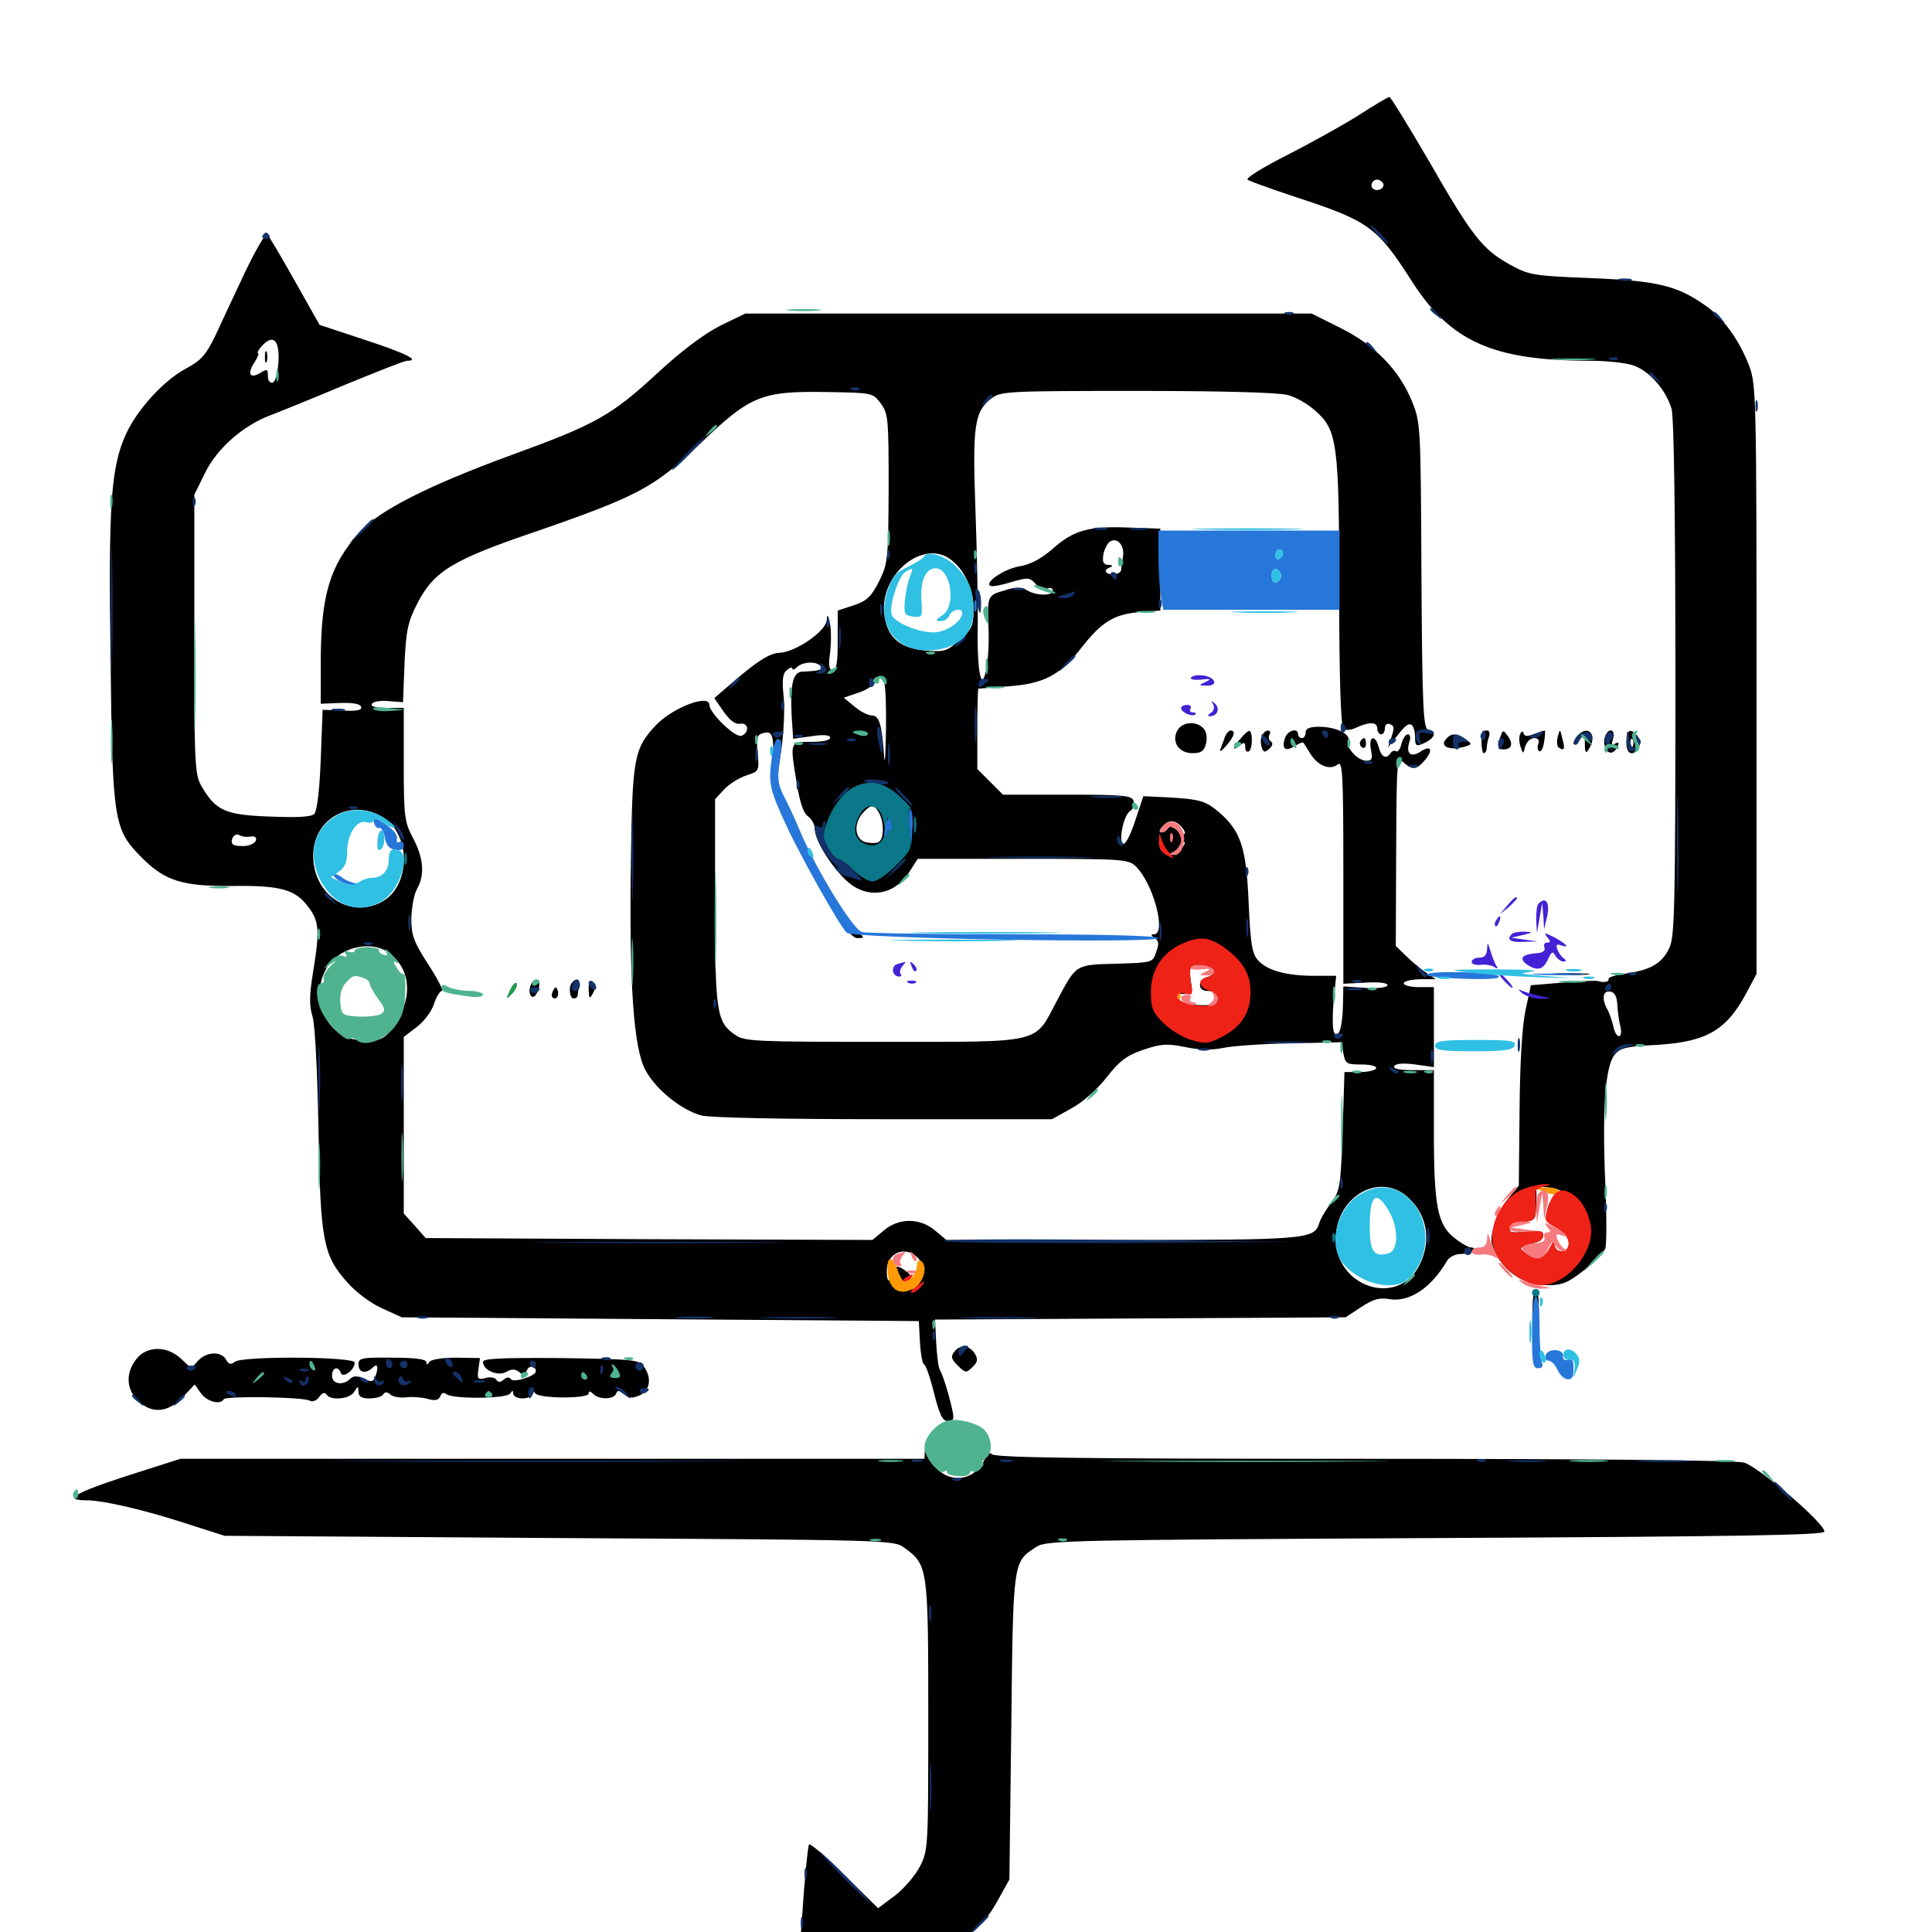 <svg xmlns="http://www.w3.org/2000/svg" viewBox="0 -1000 1000 1000">
	<path fill="#000000" d="M702.734 -940.039C694.336 -934.766 677.734 -925.586 665.82 -919.531C653.906 -913.477 644.922 -908.008 645.703 -907.031C646.68 -906.25 657.617 -902.344 669.922 -898.242C708.789 -885.547 712.695 -882.617 730.859 -854.297C750.781 -823.242 772.656 -813.477 821.875 -813.281C832.617 -813.281 842.578 -812.109 846.289 -810.547C854.492 -807.227 862.5 -797.656 865.234 -788.281C866.406 -783.594 867.188 -733.594 867.188 -648.633C867.188 -529.883 866.797 -515.234 864.062 -509.375C860.352 -501.367 854.297 -497.852 841.406 -496.094C836.328 -495.312 832.227 -494.141 832.617 -493.359C833.008 -491.797 830.078 -491.211 827.148 -492.188C826.172 -492.578 817.773 -492.188 808.789 -491.406L792.383 -490.039L789.648 -477.344C787.891 -469.336 786.719 -450.391 786.523 -425.391L786.133 -386.328L780.859 -379.883C777.93 -376.562 774.414 -369.922 773.242 -365.43C771.289 -358.398 771.484 -356.25 774.609 -350.391C780.078 -340.625 789.648 -334.766 800.781 -334.766C808.594 -334.766 811.523 -335.938 819.922 -342.578C825.195 -346.875 830.273 -351.953 830.859 -353.711C831.641 -355.469 831.641 -371.094 830.859 -388.281C829.297 -425.586 830.859 -448.242 835.742 -454.102C838.672 -457.617 841.797 -458.398 857.617 -459.18C883.594 -460.742 893.945 -466.797 904.492 -487.109L909.18 -495.898V-648.242C909.18 -793.359 908.984 -800.977 905.469 -810.352C900.195 -824.219 891.797 -835.742 882.227 -842.188C867.773 -852.344 857.227 -854.688 823.242 -856.055C793.555 -857.227 791.406 -857.617 781.445 -863.086C767.383 -870.898 761.914 -877.734 739.648 -916.602C728.906 -934.961 719.727 -950 719.141 -949.805C718.359 -949.805 710.938 -945.312 702.734 -940.039ZM715.82 -905.273C717.188 -902.93 713.477 -900.586 710.938 -902.148C708.789 -903.516 710.156 -907.031 712.891 -907.031C713.867 -907.031 715.039 -906.25 715.82 -905.273ZM837.109 -480.078C837.305 -476.758 837.891 -471.68 838.672 -468.945C839.453 -465.82 839.062 -463.672 837.891 -463.672C836.914 -463.672 835.547 -466.016 834.961 -469.141C834.18 -472.07 833.008 -475.977 831.836 -477.734C828.906 -483.203 829.688 -487.5 833.594 -486.719C835.742 -486.328 836.914 -484.18 837.109 -480.078ZM809.766 -382.617C812.891 -380.078 812.891 -379.883 809.961 -380.859C805.273 -382.617 800.781 -378.32 800.781 -371.875C800.781 -367.773 801.953 -366.211 805.469 -365.234C809.961 -364.062 813.477 -357.422 811.328 -353.906C809.57 -350.977 804.688 -352.344 804.492 -355.859C804.297 -358.008 803.711 -357.422 802.93 -354.297C801.367 -348.438 795.508 -347.07 790.039 -351.172C785.742 -354.297 785.547 -353.906 795.898 -357.227C797.461 -357.617 798.828 -359.375 798.828 -360.742C798.828 -362.891 796.68 -363.281 789.844 -362.5C782.617 -361.719 780.859 -362.109 781.641 -364.258C782.031 -365.82 785.352 -367.188 788.672 -367.578C794.336 -368.164 794.922 -368.75 795.117 -375.391C795.312 -379.297 795.312 -383.203 795.117 -384.18C794.727 -386.719 805.859 -385.547 809.766 -382.617ZM126.758 -858.984C121.289 -847.266 114.258 -832.422 111.328 -825.977C106.641 -816.406 104.102 -813.477 96.875 -809.57C85.156 -803.516 71.289 -788.477 65.234 -775.391C57.422 -758.203 56.055 -739.453 57.227 -659.18C58.203 -573.828 58.789 -570.703 73.828 -555.664C85.547 -543.945 94.922 -541.211 120.117 -541.406C144.727 -541.797 152.734 -539.648 159.18 -531.055C165.234 -523.438 165.625 -518.75 162.109 -497.266C160.156 -485.156 159.961 -479.688 161.719 -474.023C163.086 -469.727 164.258 -445.508 164.844 -415.82C165.82 -357.812 167.188 -350.391 179.688 -336.328C184.18 -331.25 191.602 -325.586 197.656 -322.852L208.008 -318.164L341.797 -317.188L475.586 -316.211L476.172 -305.078C476.562 -298.828 477.539 -293.75 478.32 -293.75C479.102 -293.75 481.445 -287.109 483.398 -279.102C486.328 -267.578 487.891 -264.453 490.625 -264.453C493.555 -264.453 493.945 -265.43 492.969 -269.922C491.211 -278.32 487.891 -288.672 486.523 -290.82C485.742 -291.992 484.961 -298.242 484.57 -304.883L483.984 -316.992L590.234 -317.578L696.484 -318.164L704.492 -323.438C710.742 -327.539 714.062 -328.516 719.336 -327.539C729.688 -325.977 740.82 -333.398 749.023 -347.461C750.195 -349.414 753.32 -350.977 756.445 -350.977C759.375 -350.977 762.305 -351.562 762.891 -352.539C763.477 -353.516 762.891 -354.297 761.523 -354.297C760.156 -354.297 756.25 -356.445 752.93 -359.18C744.141 -365.82 742.188 -375.586 742.188 -413.672V-446.094H731.25C724.023 -446.094 720.898 -446.875 721.68 -448.242C722.656 -449.609 726.562 -449.805 732.617 -449.023L742.188 -447.656V-468.359V-489.062H734.375C730.078 -489.062 726.562 -490.039 726.562 -491.016C726.562 -492.188 730.273 -492.969 734.961 -493.164H743.164L738.281 -496.484C735.547 -498.242 730.859 -502.148 727.93 -505.078L722.461 -510.352L722.656 -559.375C722.852 -606.25 723.047 -608.398 726.367 -605.469C730.859 -601.367 733.008 -601.562 736.914 -605.859C741.992 -611.523 741.016 -614.648 735.547 -611.133C730.273 -607.617 727.539 -609.766 729.492 -616.016C730.273 -618.164 729.883 -619.922 728.711 -619.922C727.539 -619.922 726.172 -617.773 725.391 -615.039C724.805 -612.305 723.438 -610.547 722.656 -611.133C721.68 -611.719 720.508 -611.328 719.727 -610.156C717.578 -606.836 715.039 -608.008 713.672 -613.086C711.914 -620.117 708.203 -619.141 709.57 -612.109C710.547 -607.227 710.156 -606.25 707.227 -606.25C702.734 -606.25 696.484 -613.086 697.852 -616.602C699.219 -620.117 691.406 -623.828 682.617 -623.828C677.93 -623.828 675.781 -622.852 675.781 -620.898C675.781 -619.336 675 -617.969 673.828 -617.969C672.852 -617.969 671.875 -618.945 671.875 -619.922C671.875 -623.633 666.211 -621.875 665.039 -617.773C663.281 -612.305 665.43 -610.742 670.117 -613.867C672.461 -615.234 674.414 -616.016 674.609 -615.625C674.805 -615.234 676.562 -612.695 678.32 -609.766C682.227 -603.516 688.477 -601.172 692.383 -604.297C694.922 -606.445 695.312 -599.219 695.312 -548.828V-490.82L707.031 -491.406C714.062 -491.797 718.359 -491.211 718.164 -490.039C717.969 -488.867 713.086 -488.281 706.641 -488.672L695.312 -489.453L695.117 -479.883C694.922 -468.555 692.773 -461.719 690.625 -465.43C689.648 -466.797 689.648 -474.023 690.234 -481.445L691.602 -494.922H680.273C666.016 -494.922 655.859 -497.656 651.172 -502.93C648.047 -506.445 647.266 -511.133 646.289 -532.812C645.117 -561.328 642.188 -569.922 630.859 -579.688C623.828 -585.547 621.094 -586.328 604.102 -587.305L591.797 -587.891L587.695 -575.586C585.547 -568.75 582.812 -563.281 581.641 -563.281C578.711 -563.281 581.25 -577.539 584.766 -580.078C586.719 -581.445 587.5 -583.594 586.719 -585.547C585.742 -588.281 581.25 -588.672 552.344 -588.672H519.141L512.5 -595.312L505.859 -601.953V-622.656C505.859 -633.984 506.055 -643.359 506.445 -643.555C506.641 -643.555 513.477 -644.141 521.484 -644.727C540.234 -646.094 548.242 -650.195 559.375 -664.258C570.312 -678.32 576.562 -682.031 590.039 -683.203L600.586 -683.984V-705.273V-726.367L583.984 -726.953C563.477 -727.734 555.664 -725.586 544.727 -715.82C538.867 -710.742 533.398 -707.812 527.539 -706.836C519.531 -705.469 508.789 -698.047 512.891 -696.68C513.867 -696.289 518.945 -697.266 523.828 -698.828C532.031 -701.172 533.008 -701.172 535.938 -697.852C537.5 -695.898 540.234 -694.727 541.992 -695.312C543.555 -696.094 544.922 -695.508 544.922 -694.336C544.922 -691.406 536.133 -691.602 531.445 -694.531C528.516 -696.289 525.781 -696.289 519.727 -694.336C510.938 -691.797 510.938 -691.602 511.719 -673.242C511.914 -667.578 511.523 -659.375 510.742 -654.883C508.203 -640.234 505.664 -651.367 506.055 -675.195C506.25 -687.109 505.664 -714.648 504.883 -736.328C503.32 -779.492 504.297 -786.914 513.086 -793.75C517.969 -797.461 520.898 -797.656 588.672 -797.656C631.836 -797.656 662.109 -796.875 666.602 -795.508C670.703 -794.531 676.953 -790.82 680.664 -787.5C692.188 -777.539 693.164 -770.898 693.164 -693.359C693.164 -650.781 693.945 -624.414 695.312 -623.047C696.484 -621.875 698.828 -621.875 702.148 -623.438C708.984 -626.562 712.891 -626.367 712.891 -622.852C712.891 -621.289 713.867 -619.922 714.844 -619.922C716.016 -619.922 716.797 -621.289 716.797 -623.047C716.797 -624.805 717.969 -625.781 719.336 -625.195C721.875 -624.219 721.875 -623.438 719.727 -616.992L718.359 -613.086L721.484 -616.992C727.344 -624.609 728.711 -625.781 730.664 -624.805C731.641 -624.023 732.422 -621.484 732.422 -618.75C732.422 -613.477 733.008 -613.281 738.477 -616.016C742.969 -618.555 743.359 -621.289 739.258 -622.266C736.719 -622.852 736.133 -633.203 735.742 -701.953C735.352 -779.492 735.352 -781.25 730.859 -792.188C724.219 -808.594 711.523 -821.484 693.75 -830.273L678.906 -837.695H532.227H385.742L372.852 -831.445C364.453 -827.148 353.125 -818.75 340.234 -806.836C316.602 -784.961 308.203 -780.273 264.648 -764.453C221.484 -748.633 195.703 -735.547 185.742 -724.219C170.703 -707.031 166.211 -691.992 166.016 -658.594V-635.742L175.977 -636.133C182.617 -636.328 186.328 -635.742 186.914 -634.18C187.5 -632.422 184.961 -631.836 177.344 -632.227L166.992 -632.617L166.016 -606.836C165.43 -591.211 164.062 -580.078 162.695 -578.711C161.133 -577.148 153.906 -576.758 139.844 -577.344C116.992 -578.125 111.719 -580.273 104.492 -592.773C100.781 -599.023 100.586 -602.93 100.586 -671.68V-743.945L106.055 -755.078C112.305 -767.969 125.977 -779.883 140.234 -785.156C145.312 -787.109 162.695 -794.141 178.906 -800.977C195.117 -807.617 209.375 -813.281 210.742 -813.281C217.773 -813.281 209.961 -817.188 189.062 -824.023L165.43 -831.836L152.539 -854.688C145.508 -867.188 139.062 -878.125 138.281 -878.711C137.5 -879.492 132.422 -870.703 126.758 -858.984ZM144.141 -812.695C143.75 -807.031 142.578 -802.539 141.211 -801.953C139.648 -801.562 138.672 -802.93 138.672 -805.273C138.672 -808.984 138.281 -809.18 134.766 -807.031C129.492 -803.711 127.734 -806.445 131.641 -812.305C133.398 -815.039 134.18 -817.188 133.594 -817.188C132.812 -817.188 133.789 -818.945 135.547 -820.898C141.406 -827.344 144.727 -824.023 144.141 -812.695ZM455.859 -791.211C459.766 -785.938 459.961 -783.203 459.961 -747.266C459.766 -710.352 459.57 -708.398 455.078 -699.219C450.977 -691.211 448.828 -689.062 441.992 -686.719L433.594 -683.984V-668.555C433.594 -657.031 433.008 -653.125 431.055 -653.125C429.102 -653.125 428.711 -655.469 429.688 -662.5C430.273 -667.578 430.273 -674.414 429.492 -677.539C428.516 -682.031 428.125 -682.422 427.93 -679.102C427.734 -673.438 411.914 -662.5 403.516 -662.109C398.828 -661.914 393.555 -658.789 383.398 -650.391L369.727 -638.672L374.414 -631.836C377.734 -627.148 380.469 -625 383.008 -625.391C387.5 -626.172 388.086 -620.898 383.789 -619.141C380.664 -617.969 367.188 -630.859 367.188 -635.156C367.188 -641.016 348.242 -633.789 339.453 -624.609C328.125 -612.5 327.344 -607.617 326.562 -555.469C325.586 -490.82 327.93 -457.031 334.18 -445.898C339.648 -435.938 352.539 -425.586 362.891 -422.656C367.383 -421.484 403.32 -420.703 457.227 -420.703H544.531L554.297 -426.172C559.961 -429.102 567.773 -435.938 572.656 -442.188C579.492 -450.977 583.203 -453.711 591.797 -456.641C600.977 -459.766 604.102 -459.961 613.672 -458.008C621.094 -456.445 627.539 -456.445 633.203 -457.617C637.891 -458.594 653.516 -459.766 667.969 -459.961L694.336 -460.547L695.312 -454.883C696.289 -449.414 697.07 -449.023 704.492 -449.023C709.18 -449.023 712.5 -448.242 712.305 -447.07C712.109 -446.094 708.203 -445.117 703.906 -445.117H695.898L694.922 -414.648C693.945 -385.742 693.555 -383.594 689.062 -377.539C686.328 -373.828 683.398 -369.141 682.812 -366.797C680.273 -358.594 676.172 -358.203 580.664 -358.203H489.844L483.984 -363.086C476.172 -369.727 465.234 -369.727 457.422 -363.086L451.562 -358.203L335.938 -358.594L220.312 -359.18L214.648 -365.625L208.984 -371.875V-417.578V-463.281L215.625 -468.359C219.336 -471.094 223.438 -476.562 224.609 -480.273C225.781 -483.984 227.734 -487.109 228.711 -487.109C229.688 -487.109 226.562 -493.359 221.68 -500.781C214.062 -512.695 212.891 -515.82 212.891 -524.805C213.086 -530.273 214.258 -537.109 215.82 -539.844C219.922 -547.07 219.336 -555.664 213.867 -566.016C209.375 -574.609 208.984 -576.953 208.984 -604.492V-633.594H200C194.141 -633.594 191.602 -634.375 192.578 -635.742C193.164 -636.914 197.07 -637.5 201.172 -637.109L208.594 -636.523L209.375 -656.445C210.156 -673.828 211.133 -678.125 216.016 -687.695C224.609 -704.297 233.984 -710.156 277.148 -724.805C329.688 -742.969 338.477 -747.656 361.133 -769.141C388.477 -795.508 393.75 -797.656 428.516 -797.07C451.562 -796.68 451.758 -796.68 455.859 -791.211ZM581.25 -711.914C580.859 -709.18 580.273 -705.859 580.273 -704.883C580.078 -703.711 578.32 -702.734 576.172 -702.734C571.875 -702.734 570.898 -705.078 574.805 -706.445C576.172 -707.031 575.781 -707.617 573.633 -707.617C571.094 -707.812 570.508 -708.984 571.094 -713.086C571.68 -715.82 573.242 -718.945 574.609 -719.727C578.32 -722.07 582.227 -717.578 581.25 -711.914ZM491.602 -710.742C499.023 -705.469 503.906 -695.312 503.906 -684.766C503.906 -675.977 503.125 -674.414 496.68 -668.75C490.234 -662.891 488.672 -662.5 479.102 -663.281C465.43 -664.453 458.984 -670.312 457.617 -682.617C455.664 -702.734 477.344 -720.703 491.602 -710.742ZM554.688 -694.141C554.688 -695.312 552.93 -696.094 550.781 -696.094C548.633 -696.094 546.875 -695.312 546.875 -694.141C546.875 -693.164 548.633 -692.188 550.781 -692.188C552.93 -692.188 554.688 -693.164 554.688 -694.141ZM424.805 -655.078C425.977 -653.32 424.219 -652.734 415.039 -652.344C410.352 -651.953 408.984 -645.703 409.766 -629.297L410.547 -617.578L420.117 -618.945C426.562 -619.922 429.688 -619.531 429.688 -618.164C429.688 -616.797 425.781 -616.016 419.922 -616.016C408.594 -616.016 408.789 -616.406 412.5 -593.945C414.062 -584.57 415.82 -579.102 418.359 -577.344C420.312 -575.977 421.875 -572.852 421.875 -570.312C421.875 -564.648 431.25 -550 439.258 -543.164C449.805 -534.375 463.477 -536.914 470.898 -549.023L475 -555.469H529.492C582.227 -555.469 584.18 -555.273 588.086 -551.367C597.07 -542.383 603.906 -516.406 597.266 -516.406C595.508 -516.406 595.703 -515.82 597.656 -514.453C599.805 -513.086 600 -511.523 598.438 -507.227C596.68 -501.758 596.484 -501.758 577.734 -501.172C556.445 -500.586 557.227 -501.172 546.875 -481.641C535.156 -459.57 540.43 -460.742 457.422 -460.742C391.602 -460.742 385.352 -460.938 380.664 -464.258C370.898 -470.898 370.117 -475.781 370.117 -533.398V-586.328L374.805 -591.406C377.344 -594.141 382.617 -597.461 386.328 -598.633C392.969 -600.781 392.969 -600.977 392.188 -610.156C391.406 -618.164 391.797 -619.727 394.922 -620.508C400 -621.875 400.586 -619.922 400.195 -603.32C399.805 -589.453 400.391 -587.5 408.984 -569.922C424.609 -537.5 439.062 -514.453 443.555 -514.453C447.656 -514.453 447.656 -514.453 443.75 -517.969C438.867 -522.266 414.453 -564.062 412.695 -570.898C412.109 -573.633 409.375 -580.273 406.641 -585.352C401.953 -594.727 401.758 -595.117 404.297 -611.133C405.664 -620.312 406.25 -632.617 405.664 -639.062C404.688 -648.047 405.078 -651.367 407.227 -653.125C408.789 -654.492 410.156 -654.883 410.156 -653.906C410.156 -653.125 411.133 -653.32 412.5 -654.688C415.43 -657.617 423.047 -657.812 424.805 -655.078ZM458.594 -622.852C458.398 -609.961 458.008 -603.32 457.617 -608.203C456.445 -625.391 455.078 -629.688 451.172 -629.688C449.219 -629.688 445.117 -631.836 442.188 -634.375L436.719 -638.867L444.141 -641.406C448.047 -642.578 452.344 -645.312 453.711 -647.461C457.617 -653.711 458.789 -647.656 458.594 -622.852ZM451.172 -619.922C453.32 -621.094 451.367 -621.68 444.922 -621.289C439.648 -621.094 435.547 -620.312 435.547 -619.531C435.547 -617.383 447.656 -617.773 451.172 -619.922ZM690.625 -617.969C689.062 -617.969 686.523 -618.555 684.766 -619.141C680.859 -620.703 680.664 -616.211 684.18 -611.328C686.719 -608.008 686.914 -608.008 690.039 -611.133C694.141 -615.039 694.336 -617.969 690.625 -617.969ZM455.078 -579.102C457.617 -574.219 457.617 -565.82 454.883 -564.258C453.906 -563.477 450.781 -563.477 448.047 -564.062C442.383 -565.625 441.602 -573.633 446.68 -579.297C450.781 -583.789 452.539 -583.789 455.078 -579.102ZM198.242 -576.953C213.086 -567.773 212.5 -540.82 197.266 -533.008C180.664 -524.414 162.109 -537.109 162.109 -557.031C162.109 -576.367 181.641 -587.109 198.242 -576.953ZM610.938 -572.656C614.844 -568.75 613.477 -566.406 609.57 -569.922C607.227 -572.07 605.469 -572.656 604.492 -571.289C603.906 -570.117 602.344 -569.141 601.172 -569.141C599.805 -569.141 600 -570.312 601.562 -572.07C604.492 -575.586 607.812 -575.781 610.938 -572.656ZM129.688 -566.992C131.836 -567.383 133.008 -566.602 132.422 -564.844C131.836 -563.477 129.297 -562.305 126.758 -562.109C120.508 -561.914 119.141 -562.891 120.312 -566.211C121.094 -567.773 122.461 -568.555 123.828 -567.773C125 -566.992 127.539 -566.602 129.688 -566.992ZM610.547 -559.766C607.227 -556.641 607.031 -556.641 609.57 -560.742C610.938 -563.086 612.5 -564.648 613.086 -564.062C613.672 -563.672 612.5 -561.719 610.547 -559.766ZM200.391 -507.422C212.109 -499.609 214.062 -484.961 205.078 -470.898C199.219 -461.719 197.266 -460.742 185.547 -461.719C169.336 -463.086 160.352 -482.422 168.555 -498.047C174.219 -508.984 190.625 -513.672 200.391 -507.422ZM628.32 -497.656C628.711 -496.484 627.344 -494.922 625 -494.336C619.922 -492.969 619.727 -487.109 624.805 -487.109C629.492 -487.109 632.031 -483.594 629.297 -480.859C628.125 -479.688 622.852 -479.297 615.625 -480.273C606.445 -481.25 603.711 -482.422 602.93 -485.352C602.344 -487.305 602.734 -489.062 603.711 -489.062C604.688 -489.062 605.469 -488.281 605.469 -487.5C605.469 -486.523 608.203 -485.742 611.523 -485.547C617.383 -485.352 617.578 -485.742 616.406 -491.797C615.82 -495.312 615.82 -498.828 616.602 -499.609C618.75 -501.562 627.539 -500.195 628.32 -497.656ZM727.344 -381.445C738.477 -372.656 741.406 -358.203 734.57 -344.922C723.438 -323.242 691.406 -333.789 691.406 -358.789C691.406 -379.688 712.5 -392.969 727.344 -381.445ZM475.391 -348.633C478.906 -344.727 478.125 -336.719 474.414 -336.719C473.242 -336.719 473.047 -335.938 473.633 -334.766C475.391 -331.836 470.117 -332.422 465.625 -335.742C463.281 -337.305 460.938 -337.891 460.156 -337.305C459.57 -336.719 458.984 -338.867 458.984 -342.188C458.984 -351.758 468.945 -355.664 475.391 -348.633ZM137.109 -815.234C137.109 -812.5 137.5 -811.523 138.086 -812.891C138.477 -814.062 138.477 -816.406 138.086 -817.773C137.5 -818.945 137.109 -817.969 137.109 -815.234ZM264.062 -487.5C261.914 -482.617 261.914 -482.617 264.844 -485.547C266.602 -487.305 267.773 -489.648 267.383 -490.82C266.992 -491.992 265.43 -490.43 264.062 -487.5ZM274.609 -489.844C273.047 -485.547 275.391 -482.031 277.539 -485.352C279.688 -488.867 279.688 -492.969 277.539 -492.969C276.562 -492.969 275.195 -491.602 274.609 -489.844ZM296.289 -491.602C294.141 -489.648 294.727 -483.203 296.875 -483.203C298.047 -483.203 298.828 -483.789 299.023 -484.766C299.023 -485.547 299.414 -487.695 299.805 -489.648C300.391 -492.969 298.633 -494.141 296.289 -491.602ZM304.688 -488.086C304.883 -483.008 305.078 -482.617 306.836 -485.742C308.398 -488.477 308.398 -490.039 306.836 -491.602C305.273 -493.164 304.688 -492.188 304.688 -488.086ZM286.328 -487.305C285.547 -485.938 285.352 -484.375 285.938 -483.789C287.695 -482.031 289.648 -484.57 288.672 -487.305C287.891 -489.453 287.5 -489.453 286.328 -487.305ZM237.891 -485.742C236.523 -486.328 237.5 -486.719 240.234 -486.719C242.969 -486.719 243.945 -486.328 242.773 -485.742C241.406 -485.352 239.062 -485.352 237.891 -485.742ZM527.93 -515.039C515.234 -515.234 525.195 -515.625 549.805 -515.625C574.609 -515.625 584.961 -515.234 572.852 -515.039C560.742 -514.648 540.625 -514.648 527.93 -515.039ZM462.891 -341.602C462.891 -338.086 467.578 -335.742 470.703 -337.695C472.266 -338.672 471.68 -339.844 469.336 -341.797C464.648 -345.312 462.891 -345.117 462.891 -341.602ZM609.375 -621.875C606.25 -616.016 610.156 -610.156 617.188 -610.156C621.68 -610.156 623.242 -611.133 624.219 -615.039C625 -617.969 624.414 -621.289 623.047 -622.852C619.531 -626.953 611.914 -626.562 609.375 -621.875ZM633.984 -618.555C633.398 -616.602 632.227 -613.672 631.641 -612.109C631.055 -610.547 632.422 -611.328 634.57 -613.867C638.867 -618.75 639.844 -621.875 636.914 -621.875C635.938 -621.875 634.766 -620.312 633.984 -618.555ZM642.188 -617.773C637.891 -613.281 637.5 -610.742 641.602 -614.062C643.945 -616.016 644.531 -615.82 644.531 -613.281C644.531 -611.328 645.312 -610.547 646.484 -611.133C648.438 -612.305 648.438 -622.07 646.484 -621.68C645.898 -621.68 643.945 -619.922 642.188 -617.773ZM653.125 -618.945C652.344 -617.383 652.539 -614.648 653.125 -612.891C654.102 -610.547 654.688 -610.352 657.031 -612.5C658.789 -614.062 658.984 -615.43 657.812 -616.211C656.641 -616.992 656.445 -618.555 657.031 -619.727C657.812 -620.898 657.422 -621.875 656.25 -621.875C655.078 -621.875 653.711 -620.508 653.125 -618.945ZM767.383 -621.484C766.406 -618.359 766.797 -610.156 767.969 -610.156C768.75 -610.156 769.531 -611.328 769.531 -612.891C769.531 -614.453 770.117 -616.992 770.703 -618.75C771.289 -620.508 770.898 -621.875 769.727 -621.875C768.555 -621.875 767.578 -621.68 767.383 -621.484ZM776.758 -619.141C774.805 -613.867 775.195 -612.109 778.125 -612.109C782.422 -612.109 783.398 -615.039 780.469 -618.945C778.125 -622.266 777.93 -622.266 776.758 -619.141ZM786.719 -619.727C786.133 -618.359 786.328 -615.234 787.109 -613.281C788.281 -609.57 788.477 -609.57 789.453 -613.672C790.234 -616.016 792.188 -617.969 793.945 -617.969C796.094 -617.969 796.875 -616.992 796.289 -615.039C795.508 -613.477 795.898 -611.719 796.68 -611.133C797.656 -610.742 798.828 -612.891 799.219 -616.016C799.805 -619.336 799.805 -621.875 799.609 -621.875C799.219 -621.875 796.875 -621.094 794.141 -620.117C790.82 -618.75 789.062 -618.75 788.672 -620.312C788.086 -621.875 787.5 -621.68 786.719 -619.727ZM806.25 -618.555C805.664 -616.016 805.859 -613.477 807.031 -612.891C809.766 -611.133 810.156 -612.5 808.594 -617.969C807.422 -622.852 807.422 -622.852 806.25 -618.555ZM816.797 -619.531C815.43 -618.164 814.453 -616.211 814.453 -615.234C814.453 -614.062 815.82 -614.844 817.383 -616.797C820.117 -620.508 820.312 -620.312 820.312 -614.844C820.312 -610.547 820.898 -609.766 822.266 -612.109C826.953 -619.141 822.461 -625.195 816.797 -619.531ZM830.859 -618.945C829.297 -615.039 831.445 -609.57 834.375 -610.547C835.547 -610.938 837.109 -612.5 837.5 -614.062C838.086 -615.625 837.5 -616.016 835.938 -615.039C834.18 -614.062 833.984 -614.648 834.961 -617.773C836.328 -622.461 832.617 -623.633 830.859 -618.945ZM841.797 -616.016C841.797 -612.305 842.773 -610.156 844.531 -610.156C848.242 -610.156 850.195 -616.016 847.461 -619.141C843.945 -623.438 841.797 -622.266 841.797 -616.016ZM845.117 -613.672C844.531 -612.109 843.945 -612.695 843.945 -614.844C843.75 -616.992 844.336 -618.164 844.922 -617.383C845.508 -616.797 845.703 -615.039 845.117 -613.672ZM748.242 -617.188C745.312 -613.672 750.195 -611.523 757.227 -613.281C762.109 -614.648 762.109 -614.844 758.789 -617.188C754.102 -620.703 750.977 -620.703 748.242 -617.188ZM704.102 -616.211C703.516 -615.234 703.906 -613.867 705.078 -613.086C706.055 -612.5 707.031 -613.281 707.031 -614.844C707.031 -618.359 705.859 -618.945 704.102 -616.211ZM804.297 -495.508C799.609 -495.898 803.32 -496.289 812.5 -496.289C821.68 -496.289 825.391 -495.898 820.898 -495.508C816.211 -495.117 808.789 -495.117 804.297 -495.508ZM793.164 -315.82C793.359 -303.711 793.945 -300.391 794.922 -304.492C797.07 -313.281 797.07 -332.812 794.922 -332.812C793.75 -332.812 792.969 -325.977 793.164 -315.82ZM494.141 -300.586C491.992 -297.852 492.188 -296.875 495.703 -293.164C499.805 -289.258 500.195 -289.258 503.32 -292.383C506.055 -294.922 506.25 -296.484 504.688 -299.219C501.758 -303.711 497.266 -304.297 494.141 -300.586ZM70.508 -296.484C65.039 -289.453 65.234 -281.055 71.289 -275.195C78.32 -267.969 86.914 -268.75 94.531 -276.758L100.781 -283.398L104.102 -278.711C107.422 -274.414 114.062 -272.656 115.82 -275.781C116.992 -277.539 157.227 -276.953 160.352 -275C161.719 -274.219 163.867 -275 165.234 -276.953C166.797 -279.102 167.969 -279.492 168.945 -278.32C170.898 -274.805 181.25 -275.781 183.398 -279.688C185.352 -282.812 185.352 -282.812 185.547 -279.688C185.547 -277.148 187.109 -276.172 191.211 -276.172C194.531 -276.172 197.656 -277.148 198.242 -278.125C199.219 -279.688 200.391 -279.688 202.148 -278.125C203.516 -276.953 207.227 -276.367 210.352 -276.758C213.281 -277.148 218.359 -276.758 221.289 -275.977C225.391 -274.805 226.953 -275.195 227.93 -277.344C228.516 -279.102 229.688 -279.492 231.25 -278.32C234.57 -275.781 262.305 -275.977 264.062 -278.711C265.234 -280.469 265.625 -280.469 265.625 -278.711C265.625 -277.344 267.773 -276.172 270.508 -276.172C273.242 -276.172 275.391 -277.344 275.391 -278.711C275.391 -280.273 275.977 -280.469 276.953 -278.906C278.711 -275.977 304.688 -275.977 304.688 -278.711C304.688 -280.078 305.469 -280.078 307.031 -278.516C310.156 -275.391 317.773 -275.586 318.945 -278.711C319.531 -280.469 320.508 -280.469 323.047 -278.32C325.586 -276.172 327.344 -276.172 331.055 -277.734C336.523 -280.273 337.5 -286.914 333.203 -292.773C330.664 -296.289 327.344 -296.484 290.234 -297.07C259.961 -297.266 250 -296.875 250 -295.117C250 -290.82 257.422 -287.5 261.914 -289.844C264.844 -291.602 266.602 -291.406 268.75 -289.844C270.898 -287.891 271.68 -288.086 272.656 -290.625C273.828 -293.555 277.344 -293.164 277.344 -290.234C277.344 -287.695 265.82 -284.18 264.453 -286.133C263.672 -287.305 262.305 -287.305 260.742 -285.938C258.984 -284.375 257.812 -284.375 256.836 -285.938C256.25 -286.914 253.711 -287.5 251.172 -286.719C247.266 -285.742 246.875 -286.328 247.656 -291.406L248.438 -297.07L235.938 -297.266C228.711 -297.266 223.047 -296.289 222.266 -295.117C221.094 -293.359 220.703 -293.359 220.703 -294.922C220.703 -296.484 214.844 -297.266 203.125 -297.266C186.914 -297.461 185.547 -297.07 185.547 -293.75C185.547 -289.453 189.453 -288.672 192.969 -292.188C195.508 -294.727 196.094 -292.383 194.141 -287.109C193.164 -284.766 192.188 -284.57 188.281 -286.328C184.766 -288.086 182.812 -287.891 181.25 -286.328C177.539 -282.617 171.875 -283.594 171.875 -287.891C171.875 -292.188 175 -293.164 176.367 -289.453C177.344 -286.328 183.594 -290.82 183.594 -294.727C183.594 -297.852 125.391 -298.242 121.484 -295.117C119.531 -293.555 118.359 -293.75 116.992 -296.289C114.453 -300.781 106.836 -300.391 102.539 -295.703L99.023 -291.797L93.75 -296.68C86.523 -303.516 75.977 -303.516 70.508 -296.484ZM234.375 -289.062C234.375 -290.43 233.594 -292.188 232.422 -292.773C231.445 -293.359 230.469 -293.164 230.469 -292.188C230.469 -289.062 224.023 -287.5 222.266 -290.234C221.094 -292.188 220.312 -292.188 218.75 -289.844C216.211 -285.742 218.555 -284.375 227.148 -285.352C231.445 -285.938 234.375 -287.5 234.375 -289.062ZM297.656 -290.625C297.07 -292.383 295.703 -293.75 294.727 -293.75C292.383 -293.75 292.383 -286.523 294.727 -284.961C297.266 -283.398 299.023 -286.914 297.656 -290.625ZM308.203 -291.406C309.18 -294.727 305.664 -294.336 302.539 -290.625C300.195 -287.891 300.391 -287.5 303.516 -288.086C305.664 -288.477 307.617 -290.039 308.203 -291.406ZM329.688 -291.406C328.32 -292.773 326.953 -293.75 326.367 -293.555C323.047 -293.164 320.312 -291.211 320.312 -289.648C320.312 -286.328 327.734 -279.688 329.883 -281.055C332.812 -282.617 332.617 -288.477 329.688 -291.406ZM123.047 -288.086C123.047 -290.039 118.75 -291.211 114.844 -290.234C110.352 -289.258 110.352 -286.523 114.844 -284.18C118.359 -282.227 123.047 -284.57 123.047 -288.086ZM134.375 -287.5C134.57 -288.477 133.594 -289.844 131.836 -290.625C129.688 -291.406 128.906 -290.82 129.297 -288.672C129.883 -285.352 133.398 -284.57 134.375 -287.5ZM144.531 -285.547C144.531 -286.328 143.75 -288.086 142.773 -289.453C141.406 -291.602 140.82 -291.406 139.844 -288.867C138.086 -284.375 138.281 -283.984 141.602 -283.984C143.164 -283.984 144.531 -284.57 144.531 -285.547ZM167.969 -288.867C167.969 -291.797 165.625 -292.773 163.477 -290.625C161.914 -289.062 163.672 -285.938 166.211 -285.938C167.188 -285.938 167.969 -287.305 167.969 -288.867ZM205.273 -288.672C202.148 -292.383 198.633 -292.773 199.609 -289.453C200.195 -288.086 202.148 -286.523 204.297 -286.133C207.422 -285.547 207.617 -285.938 205.273 -288.672ZM214.844 -290.039C214.844 -292.188 212.109 -292.383 210.352 -290.43C209.57 -289.844 208.984 -287.891 208.984 -286.328C208.984 -283.984 209.57 -283.984 211.914 -285.938C213.477 -287.305 214.844 -289.062 214.844 -290.039ZM289.062 -290.234C289.062 -291.992 287.5 -291.992 283.789 -290.43C281.055 -289.453 280.273 -283.984 282.812 -283.984C283.594 -283.984 285.352 -284.961 286.719 -286.328C288.086 -287.695 289.062 -289.453 289.062 -290.234ZM316.406 -288.086C317.969 -291.016 317.773 -291.797 315.625 -291.797C313.086 -291.797 310.547 -287.891 310.547 -283.789C310.547 -281.055 314.062 -283.594 316.406 -288.086ZM158.008 -286.523C158.203 -288.867 156.641 -289.844 153.32 -289.844C150.586 -289.844 148.438 -288.867 148.438 -287.695C148.438 -286.523 150.195 -285.938 152.344 -286.523C154.297 -287.109 156.445 -286.523 157.031 -285.156C157.422 -283.984 158.008 -284.57 158.008 -286.523ZM243.75 -287.695C244.141 -288.867 242.969 -289.844 241.211 -289.844C239.453 -289.844 238.281 -288.867 238.672 -287.695C239.062 -286.523 240.234 -285.742 241.211 -285.742C242.188 -285.742 243.359 -286.523 243.75 -287.695ZM478.711 -249.414L478.516 -244.922H285.938H93.359L65.234 -235.938C38.672 -227.344 32.227 -223.438 44.922 -223.438C53.516 -223.438 75.195 -218.359 96.68 -211.328L116.211 -205.078L289.453 -203.906C460.742 -202.93 462.695 -202.93 468.164 -198.828C480.273 -190.039 480.469 -188.477 480.469 -112.109C480.469 -43.945 480.469 -42.383 476.172 -33.984C473.633 -29.102 467.773 -22.266 463.086 -18.75L454.492 -12.305L437.305 -29.297C427.734 -38.867 419.531 -45.898 418.75 -45.312C418.164 -44.531 416.406 -27.148 415.039 -6.25C413.477 14.453 411.914 35.547 411.523 40.82L410.742 50H419.531C427.539 50 431.836 47.656 464.648 26.367C506.25 -0.781 509.18 -3.32 516.797 -16.992L522.461 -27.148L523.438 -106.25C524.414 -193.164 524.219 -191.406 536.523 -199.414C541.406 -202.734 555.078 -202.93 743.164 -203.906C901.758 -204.688 944.336 -205.469 944.336 -207.227C944.336 -211.719 910.156 -240.82 902.734 -242.969C898.047 -244.141 827.734 -244.922 704.688 -244.922C553.906 -244.922 513.867 -245.508 513.086 -247.461C512.695 -248.633 510.938 -247.07 509.18 -243.75C502.344 -230.469 484.961 -232.812 480.664 -247.461C479.297 -252.344 478.906 -252.734 478.711 -249.414ZM443.359 10.156C443.359 11.719 441.992 12.891 440.43 12.891C437.5 12.891 436.328 8.789 438.672 6.445C440.625 4.688 443.359 6.836 443.359 10.156Z"/>
	<path fill="#ff9906" d="M609.57 -483.984C609.57 -481.836 610.156 -481.25 610.742 -482.812C611.328 -484.18 611.133 -485.938 610.547 -486.523C609.961 -487.305 609.375 -486.133 609.57 -483.984ZM797.852 -383.594C803.32 -381.25 806.641 -381.25 806.641 -383.594C806.641 -384.766 803.711 -385.547 800.391 -385.352C794.922 -385.352 794.531 -384.961 797.852 -383.594ZM459.375 -345.117C458.789 -333.203 465.234 -328.125 473.633 -333.594C478.516 -336.914 480.273 -345.117 476.562 -347.461C475.586 -348.047 474.609 -347.07 474.609 -345.117C474.609 -341.211 471.094 -336.719 468.164 -336.719C467.383 -336.719 465.625 -339.453 464.648 -342.578C462.305 -349.023 459.766 -350.195 459.375 -345.117Z"/>
	<path fill="#ef2218" d="M599.805 -564.844C599.609 -561.133 600.977 -558.789 604.102 -557.227C608.203 -555.078 608.203 -555.078 605.273 -558.594C603.32 -560.547 601.562 -564.062 600.977 -566.211C600.195 -569.141 600 -568.945 599.805 -564.844ZM612.305 -511.719C601.758 -507.227 595.703 -498.047 595.703 -486.719C595.703 -478.32 596.484 -476.172 602.148 -470.508C605.664 -466.992 612.305 -462.891 616.602 -461.719C623.828 -459.57 625.586 -459.766 632.031 -463.086C642.383 -468.359 647.07 -475.391 647.266 -485.938C647.461 -495.898 643.164 -502.93 632.812 -510.156C625.586 -515.039 620.703 -515.43 612.305 -511.719ZM628.32 -497.656C628.711 -496.484 627.344 -494.922 625 -494.336C619.531 -492.969 620.117 -489.258 626.172 -487.109C631.641 -484.961 631.641 -480.664 626.172 -479.688C620.117 -478.516 609.375 -481.25 609.375 -484.18C609.375 -485.938 610.742 -486.328 613.477 -485.742C617.383 -484.57 617.578 -485.156 616.406 -491.406C615.82 -495.117 615.82 -498.828 616.602 -499.609C618.75 -501.562 627.539 -500.195 628.32 -497.656ZM789.062 -384.766C775.781 -380.078 768.164 -361.328 774.805 -349.805C779.688 -341.797 790.039 -334.766 797.461 -334.766C811.328 -334.766 826.172 -352.93 823.242 -366.406C821.289 -374.805 817.383 -380.469 811.914 -383.008C806.641 -385.352 803.32 -382.617 800.781 -373.633C799.219 -368.555 799.609 -367.578 804.492 -365.039C810.352 -362.109 813.281 -357.227 811.328 -354.102C809.57 -350.977 804.688 -352.148 804.688 -355.859C804.688 -358.203 803.906 -357.812 802.148 -354.297C799.219 -348.438 795.117 -347.461 790.039 -351.172C785.742 -354.297 785.742 -354.102 796.484 -357.422C797.656 -357.812 798.828 -359.375 798.828 -360.742C798.828 -362.891 796.68 -363.281 789.844 -362.5C782.617 -361.719 780.859 -362.109 781.641 -364.258C782.031 -365.82 785.352 -367.188 788.672 -367.578C794.336 -368.164 794.922 -368.75 794.922 -375C794.922 -378.711 794.922 -382.227 794.727 -383.203C794.727 -383.984 796.68 -385.156 799.219 -385.938C803.125 -386.914 803.125 -387.109 799.805 -387.109C797.656 -387.109 792.773 -386.133 789.062 -384.766ZM468.75 -338.672C466.992 -337.5 466.797 -336.719 468.164 -336.719C469.336 -336.719 471.094 -337.695 471.68 -338.672C473.242 -341.016 472.461 -341.016 468.75 -338.672ZM473.828 -333.789C471.68 -332.227 470.898 -330.859 472.07 -330.859C473.242 -330.859 475.195 -332.227 476.562 -333.789C479.688 -337.5 478.711 -337.5 473.828 -333.789Z"/>
	<path fill="#1ca14c" d="M264.062 -487.5C261.914 -482.617 261.914 -482.617 264.844 -485.547C266.602 -487.305 267.773 -489.648 267.383 -490.82C266.992 -491.992 265.43 -490.43 264.062 -487.5Z"/>
	<path fill="#143269" d="M712.891 -878.711C715.43 -875.977 717.969 -873.828 718.359 -873.828C718.945 -873.828 717.383 -875.977 714.844 -878.711C712.305 -881.445 709.766 -883.594 709.375 -883.594C708.789 -883.594 710.352 -881.445 712.891 -878.711ZM135.938 -878.125C135.352 -877.148 136.133 -876.367 137.695 -876.367C139.258 -876.367 140.039 -877.148 139.453 -878.125C138.867 -878.906 138.086 -879.688 137.695 -879.688C137.305 -879.688 136.523 -878.906 135.938 -878.125ZM838.477 -854.883C836.523 -855.469 837.695 -855.859 840.82 -855.859C844.141 -855.859 845.508 -855.469 844.336 -854.883C842.969 -854.492 840.234 -854.492 838.477 -854.883ZM740.234 -839.844C740.234 -839.453 741.797 -837.891 743.75 -836.523C746.68 -833.984 746.875 -834.18 744.336 -837.305C741.797 -840.43 740.234 -841.406 740.234 -839.844ZM665.625 -837.305C664.062 -837.891 664.648 -838.477 666.797 -838.477C668.945 -838.672 670.117 -838.086 669.336 -837.5C668.75 -836.914 666.992 -836.719 665.625 -837.305ZM886.719 -837.891C886.719 -837.5 888.281 -835.938 890.234 -834.57C893.164 -832.031 893.359 -832.227 890.82 -835.352C888.281 -838.477 886.719 -839.453 886.719 -837.891ZM707.031 -822.266C707.031 -821.875 708.594 -820.312 710.547 -818.945C713.477 -816.406 713.672 -816.602 711.133 -819.727C708.594 -822.852 707.031 -823.828 707.031 -822.266ZM833.594 -813.867C832.031 -814.453 832.617 -815.039 834.766 -815.039C836.914 -815.234 838.086 -814.648 837.305 -814.062C836.719 -813.477 834.961 -813.281 833.594 -813.867ZM853.516 -806.641C853.516 -806.25 855.078 -804.688 857.031 -803.32C859.961 -800.781 860.156 -800.977 857.617 -804.102C855.078 -807.227 853.516 -808.203 853.516 -806.641ZM441.016 -798.242C439.453 -798.828 440.039 -799.414 442.188 -799.414C444.336 -799.609 445.508 -799.023 444.727 -798.438C444.141 -797.852 442.383 -797.656 441.016 -798.242ZM509.57 -792.383C507.031 -789.258 507.227 -789.062 510.352 -791.602C513.477 -794.141 514.453 -795.703 512.891 -795.703C512.5 -795.703 510.938 -794.141 509.57 -792.383ZM908.594 -789.844C908.594 -787.109 908.984 -786.133 909.57 -787.5C909.961 -788.672 909.961 -791.016 909.57 -792.383C908.984 -793.555 908.594 -792.578 908.594 -789.844ZM355.469 -765.43C350.781 -760.547 347.266 -756.641 347.852 -756.641C348.438 -756.641 352.734 -760.547 357.422 -765.43C362.109 -770.312 365.625 -774.219 365.039 -774.219C364.453 -774.219 360.156 -770.312 355.469 -765.43ZM99.805 -739.844C99.805 -737.695 100.391 -737.109 100.977 -738.672C101.562 -740.039 101.367 -741.797 100.781 -742.383C100.195 -743.164 99.609 -741.992 99.805 -739.844ZM57.422 -684.375C57.422 -655.859 57.812 -644.336 58.008 -658.594C58.398 -672.656 58.398 -696.094 58.008 -710.352C57.812 -724.414 57.422 -712.891 57.422 -684.375ZM186.328 -725L180.664 -718.555L187.109 -724.219C190.43 -727.539 193.359 -730.273 193.359 -730.664C193.359 -732.227 191.797 -730.859 186.328 -725ZM566.992 -725.977C565.039 -726.562 566.211 -726.953 569.336 -726.953C572.656 -726.953 574.023 -726.562 572.852 -725.977C571.484 -725.586 568.75 -725.586 566.992 -725.977ZM585.547 -725.977C583.008 -726.367 584.57 -726.758 588.867 -726.758C593.164 -726.953 595.117 -726.562 593.359 -725.977C591.406 -725.586 587.891 -725.586 585.547 -725.977ZM459.18 -712.5C459.18 -710.352 459.766 -709.766 460.352 -711.328C460.938 -712.695 460.742 -714.453 460.156 -715.039C459.57 -715.82 458.984 -714.648 459.18 -712.5ZM504.297 -705.859C504.297 -703.125 504.688 -702.148 505.273 -703.516C505.664 -704.688 505.664 -707.031 505.273 -708.398C504.688 -709.57 504.297 -708.594 504.297 -705.859ZM575.195 -701.953C575.781 -700.977 576.758 -700 577.344 -700C577.734 -700 578.125 -700.977 578.125 -701.953C578.125 -703.125 577.148 -703.906 575.977 -703.906C575 -703.906 574.609 -703.125 575.195 -701.953ZM505.273 -689.844C506.836 -681.25 507.812 -680.469 507.812 -687.891C507.812 -691.211 507.031 -694.531 505.859 -695.117C504.688 -695.898 504.492 -693.945 505.273 -689.844ZM525 -694.727C523.633 -695.312 524.609 -695.703 527.344 -695.703C530.078 -695.703 531.055 -695.312 529.883 -694.727C528.516 -694.336 526.172 -694.336 525 -694.727ZM550.781 -692.188C546.289 -690.82 546.289 -690.625 550.195 -690.43C552.539 -690.234 555.078 -691.211 555.664 -692.188C556.25 -693.359 556.641 -694.141 556.25 -693.945C555.859 -693.75 553.516 -692.969 550.781 -692.188ZM599.805 -687.109C599.805 -684.961 600.391 -684.375 600.977 -685.938C601.562 -687.305 601.367 -689.062 600.781 -689.648C600.195 -690.43 599.609 -689.258 599.805 -687.109ZM455.469 -684.375C455.469 -681.641 455.859 -680.664 456.445 -682.031C456.836 -683.203 456.836 -685.547 456.445 -686.914C455.859 -688.086 455.469 -687.109 455.469 -684.375ZM427.93 -677.344C427.93 -675.195 428.516 -674.609 429.102 -676.172C429.688 -677.539 429.492 -679.297 428.906 -679.883C428.32 -680.664 427.734 -679.492 427.93 -677.344ZM434.18 -669.727C434.18 -664.453 434.57 -662.305 434.961 -665.43C435.352 -668.359 435.352 -672.656 434.961 -675.195C434.57 -677.539 434.18 -675.195 434.18 -669.727ZM495.898 -667.383C493.359 -664.258 493.555 -664.062 496.68 -666.602C499.805 -669.141 500.781 -670.703 499.219 -670.703C498.828 -670.703 497.266 -669.141 495.898 -667.383ZM551.562 -656.641L547.852 -652.148L552.344 -655.859C556.445 -659.375 557.617 -660.938 556.055 -660.938C555.664 -660.938 553.711 -658.984 551.562 -656.641ZM424.609 -655.469C425.195 -654.492 424.609 -652.93 423.438 -652.539C421.875 -651.953 422.266 -651.367 424.414 -651.367C428.125 -651.172 428.906 -654.102 425.391 -656.25C424.219 -657.031 423.828 -656.836 424.609 -655.469ZM378.711 -645.898C376.172 -642.773 376.367 -642.578 379.492 -645.117C381.25 -646.484 382.812 -648.047 382.812 -648.438C382.812 -650 381.25 -649.023 378.711 -645.898ZM449.805 -646.289C449.805 -644.727 450.586 -643.945 451.562 -644.531C452.539 -645.117 452.734 -646.484 452.148 -647.461C450.391 -650 449.805 -649.609 449.805 -646.289ZM506.445 -645.898C506.445 -644.141 507.227 -643.945 509.18 -645.508C510.547 -646.68 511.719 -647.852 511.719 -648.242C511.719 -648.438 510.547 -648.633 509.18 -648.633C507.617 -648.633 506.445 -647.461 506.445 -645.898ZM504.492 -624.805C504.492 -616.211 504.883 -612.891 505.273 -617.578C505.664 -622.07 505.664 -629.102 505.273 -633.203C504.883 -637.109 504.492 -633.398 504.492 -624.805ZM404.492 -634.375C404.492 -632.227 405.078 -631.641 405.664 -633.203C406.25 -634.57 406.055 -636.328 405.469 -636.914C404.883 -637.695 404.297 -636.523 404.492 -634.375ZM172.461 -632.227C170.508 -632.812 171.68 -633.203 174.805 -633.203C178.125 -633.203 179.492 -632.812 178.32 -632.227C176.953 -631.836 174.219 -631.836 172.461 -632.227ZM693.945 -622.852C693.945 -621.289 694.727 -620.508 695.703 -621.094C696.68 -621.68 696.875 -623.047 696.289 -624.023C694.531 -626.562 693.945 -626.172 693.945 -622.852ZM454.492 -617.578C456.055 -608.398 457.227 -608.008 456.641 -616.602C456.445 -620.508 455.469 -623.828 454.688 -623.828C453.906 -623.828 453.711 -620.898 454.492 -617.578ZM733.008 -620.703C732.422 -618.945 732.812 -616.797 733.984 -615.625C735.547 -614.062 735.742 -614.648 734.961 -617.578C734.18 -620.898 734.766 -621.484 738.086 -620.508C740.43 -619.922 742.188 -619.922 742.188 -620.508C742.188 -623.047 733.984 -623.242 733.008 -620.703ZM400.391 -619.141C401.758 -617.773 403.125 -617.969 404.492 -619.336C406.25 -621.094 405.859 -621.68 402.734 -621.289C400 -621.094 399.219 -620.312 400.391 -619.141ZM684.57 -619.922C685.156 -618.945 686.133 -617.969 686.719 -617.969C687.109 -617.969 687.5 -618.945 687.5 -619.922C687.5 -621.094 686.523 -621.875 685.352 -621.875C684.375 -621.875 683.984 -621.094 684.57 -619.922ZM766.602 -620.117C766.016 -619.141 766.211 -617.773 767.188 -617.188C768.164 -616.602 768.945 -617.383 768.945 -618.945C768.945 -622.266 768.359 -622.656 766.602 -620.117ZM793.945 -619.922C790.82 -618.555 790.625 -618.164 793.359 -618.164C795.117 -617.969 797.266 -618.945 797.852 -619.922C799.219 -622.07 799.219 -622.07 793.945 -619.922ZM816.016 -618.555C814.844 -617.188 814.453 -615.43 815.039 -614.648C815.82 -614.062 816.797 -615.039 817.578 -616.797C818.555 -619.336 819.336 -619.531 821.484 -617.773C823.633 -616.016 824.219 -616.211 824.219 -618.359C824.219 -621.875 818.945 -622.07 816.016 -618.555ZM830.859 -618.945C830.078 -616.992 831.055 -614.453 833.203 -612.5C835.938 -609.961 836.133 -609.766 834.375 -612.305C832.812 -614.453 832.812 -616.016 834.18 -617.383C835.742 -618.945 835.742 -619.922 834.18 -620.898C833.008 -621.484 831.445 -620.703 830.859 -618.945ZM841.992 -617.578C841.797 -611.133 844.336 -609.18 847.656 -613.281C849.805 -615.625 849.805 -616.602 847.656 -618.555C845.703 -620.312 845.508 -620.312 846.484 -618.555C847.266 -617.188 847.266 -614.844 846.289 -613.672C845.312 -611.914 844.336 -613.086 843.555 -616.992C842.188 -622.852 842.188 -622.852 841.992 -617.578ZM411.719 -618.555C410.156 -619.141 410.742 -619.727 412.891 -619.727C415.039 -619.922 416.211 -619.336 415.43 -618.75C414.844 -618.164 413.086 -617.969 411.719 -618.555ZM653.516 -616.992C654.297 -615.43 655.664 -614.062 656.641 -614.062C657.812 -614.062 657.617 -615.234 656.25 -616.992C654.883 -618.555 653.516 -619.922 653.125 -619.922C652.734 -619.922 652.93 -618.555 653.516 -616.992ZM751.953 -616.016C751.953 -613.867 752.93 -612.109 754.102 -612.109C755.078 -612.109 755.469 -613.086 754.883 -614.062C754.297 -615.234 755.273 -616.016 757.227 -616.016C760.156 -616.016 760.352 -616.406 757.812 -617.969C753.32 -620.898 751.953 -620.312 751.953 -616.016ZM439.062 -616.602C437.5 -617.188 438.086 -617.773 440.234 -617.773C442.383 -617.969 443.555 -617.383 442.773 -616.797C442.188 -616.211 440.43 -616.016 439.062 -616.602ZM459.57 -609.18C459.57 -603.906 459.961 -601.758 460.352 -604.883C460.742 -607.812 460.742 -612.109 460.352 -614.648C459.961 -616.992 459.57 -614.648 459.57 -609.18ZM718.75 -615.82C718.75 -614.844 719.727 -614.453 720.703 -615.039C721.875 -615.625 722.656 -616.602 722.656 -617.188C722.656 -617.578 721.875 -617.969 720.703 -617.969C719.727 -617.969 718.75 -616.992 718.75 -615.82ZM775.391 -615.039C775.391 -613.477 775.781 -612.109 776.172 -612.109C776.562 -612.109 777.344 -613.477 778.125 -615.039C778.711 -616.602 778.32 -617.969 777.344 -617.969C776.172 -617.969 775.391 -616.602 775.391 -615.039ZM419.531 -614.648C416.992 -615.039 418.555 -615.43 422.852 -615.43C427.148 -615.625 429.102 -615.234 427.344 -614.648C425.391 -614.258 421.875 -614.258 419.531 -614.648ZM391.016 -609.18C391.016 -606.055 391.406 -604.883 391.992 -606.836C392.383 -608.594 392.383 -611.328 391.992 -612.695C391.406 -613.867 391.016 -612.5 391.016 -609.18ZM706.641 -604.883C705.078 -605.469 705.664 -606.055 707.812 -606.055C709.961 -606.25 711.133 -605.664 710.352 -605.078C709.766 -604.492 708.008 -604.297 706.641 -604.883ZM730.078 -602.93C728.516 -603.516 729.102 -604.102 731.25 -604.102C733.398 -604.297 734.57 -603.711 733.789 -603.125C733.203 -602.539 731.445 -602.344 730.078 -602.93ZM867.969 -563.281C867.969 -540.234 868.359 -530.664 868.555 -542.383C868.945 -553.906 868.945 -572.656 868.555 -584.375C868.359 -595.898 867.969 -586.328 867.969 -563.281ZM412.305 -593.359C412.305 -591.211 412.891 -590.625 413.477 -592.188C414.062 -593.555 413.867 -595.312 413.281 -595.898C412.695 -596.68 412.109 -595.508 412.305 -593.359ZM447.266 -595.703C447.266 -597.266 458.789 -596.484 459.766 -594.922C460.156 -594.141 457.617 -593.75 453.906 -594.141C450.195 -594.531 447.266 -595.312 447.266 -595.703ZM326.953 -556.445C326.953 -536.133 327.344 -527.93 327.539 -538.477C327.93 -549.023 327.93 -565.625 327.539 -575.586C327.344 -585.547 326.953 -576.953 326.953 -556.445ZM434.375 -588.281L430.664 -583.789L435.156 -587.5C439.258 -591.016 440.43 -592.578 438.867 -592.578C438.477 -592.578 436.523 -590.625 434.375 -588.281ZM466.797 -587.695C469.336 -584.961 471.875 -582.812 472.266 -582.812C472.852 -582.812 471.289 -584.961 468.75 -587.695C466.211 -590.43 463.672 -592.578 463.281 -592.578C462.695 -592.578 464.258 -590.43 466.797 -587.695ZM565.82 -587.305C562.5 -587.695 565.82 -588.086 573.242 -588.086C580.859 -588.086 583.594 -587.695 579.492 -587.305C575.586 -586.914 569.336 -586.914 565.82 -587.305ZM181.25 -581.445C179.688 -582.031 180.273 -582.617 182.422 -582.617C184.57 -582.812 185.742 -582.227 184.961 -581.641C184.375 -581.055 182.617 -580.859 181.25 -581.445ZM205.273 -571.094C208.008 -565.039 208.984 -564.062 208.984 -566.406C208.984 -567.578 207.617 -570.117 205.859 -572.266C203.125 -575.781 203.125 -575.781 205.273 -571.094ZM425.781 -572.852C425.781 -571.875 425 -571.484 423.828 -572.07C418.164 -575.586 424.609 -559.57 431.25 -553.516C434.18 -550.781 435.352 -549.414 433.594 -550.586C431.25 -551.953 431.055 -551.953 433.008 -549.609C434.375 -548.047 436.523 -546.68 437.891 -546.484C439.258 -546.289 442.188 -545.312 444.336 -544.531C447.07 -543.359 446.484 -544.727 441.992 -549.219C438.672 -552.734 434.961 -555.469 433.789 -555.469C430.664 -555.469 425.391 -566.992 426.758 -571.094C427.539 -573.242 427.539 -575 426.953 -575C426.367 -575 425.781 -574.023 425.781 -572.852ZM578.125 -565.43C578.125 -564.258 578.906 -562.891 580.078 -562.305C581.25 -561.719 581.445 -562.5 580.859 -564.062C579.492 -567.578 578.125 -568.164 578.125 -565.43ZM516.211 -556.055C503.516 -556.25 513.477 -556.641 538.086 -556.641C562.891 -556.641 573.242 -556.25 561.133 -556.055C549.023 -555.664 528.906 -555.664 516.211 -556.055ZM462.695 -550.195L458.008 -544.727L463.477 -549.414C468.359 -553.906 469.727 -555.469 468.164 -555.469C467.773 -555.469 465.43 -553.125 462.695 -550.195ZM644.727 -548.438C644.727 -546.289 645.312 -545.703 645.898 -547.266C646.484 -548.633 646.289 -550.391 645.703 -550.977C645.117 -551.758 644.531 -550.586 644.727 -548.438ZM167.969 -537.109C167.969 -536.719 169.531 -535.156 171.484 -533.789C174.414 -531.25 174.609 -531.445 172.07 -534.57C169.531 -537.695 167.969 -538.672 167.969 -537.109ZM211.328 -522.266C211.328 -518.555 211.719 -516.992 212.305 -518.945C212.695 -520.703 212.695 -523.828 212.305 -525.781C211.719 -527.539 211.328 -525.977 211.328 -522.266ZM645.117 -519.336C645.117 -515.039 645.508 -513.477 645.898 -516.016C646.289 -518.359 646.289 -521.875 645.898 -523.828C645.312 -525.586 644.922 -523.633 645.117 -519.336ZM600.195 -517.383C600.195 -513.086 600.586 -511.523 600.977 -514.062C601.367 -516.406 601.367 -519.922 600.977 -521.875C600.391 -523.633 600 -521.68 600.195 -517.383ZM189.062 -511.133C187.5 -511.719 188.086 -512.305 190.234 -512.305C192.383 -512.5 193.555 -511.914 192.773 -511.328C192.188 -510.742 190.43 -510.547 189.062 -511.133ZM734.57 -497.461C735.938 -495.117 737.5 -493.555 738.086 -494.141C738.672 -494.531 737.5 -496.484 735.547 -498.438C732.227 -501.562 732.031 -501.562 734.57 -497.461ZM843.359 -495.508C841.797 -496.094 842.383 -496.68 844.531 -496.68C846.68 -496.875 847.852 -496.289 847.07 -495.703C846.484 -495.117 844.727 -494.922 843.359 -495.508ZM296.094 -490.039C295.508 -488.281 296.094 -487.109 297.656 -487.109C299.023 -487.109 300.195 -488.477 300.195 -490.039C300.195 -491.602 299.414 -492.969 298.633 -492.969C297.852 -492.969 296.875 -491.602 296.094 -490.039ZM304.688 -491.211C304.688 -490.234 305.664 -488.672 306.641 -488.086C307.812 -487.5 308.594 -487.695 308.594 -488.867C308.594 -489.844 307.812 -491.406 306.641 -491.992C305.664 -492.578 304.688 -492.383 304.688 -491.211ZM700.781 -491.602C699.219 -492.188 699.805 -492.773 701.953 -492.773C704.102 -492.969 705.273 -492.383 704.492 -491.797C703.906 -491.211 702.148 -491.016 700.781 -491.602ZM831.055 -489.062C830.469 -488.086 830.859 -487.109 831.836 -487.109C833.008 -487.109 833.984 -488.086 833.984 -489.062C833.984 -490.234 833.594 -491.016 833.203 -491.016C832.617 -491.016 831.641 -490.234 831.055 -489.062ZM274.414 -487.109C275.195 -485.938 276.562 -485.547 277.539 -486.133C280.273 -487.891 279.688 -489.062 276.172 -489.062C274.609 -489.062 273.828 -488.086 274.414 -487.109ZM697.852 -487.695C695.898 -488.281 697.461 -488.672 701.172 -488.672C704.883 -488.672 706.445 -488.281 704.688 -487.695C702.734 -487.305 699.609 -487.305 697.852 -487.695ZM369.336 -480.078C369.336 -477.93 369.922 -477.344 370.508 -478.906C371.094 -480.273 370.898 -482.031 370.312 -482.617C369.727 -483.398 369.141 -482.227 369.336 -480.078ZM164.844 -441.211C164.844 -426.172 165.234 -420.312 165.43 -428.125C165.82 -435.938 165.82 -448.242 165.43 -455.469C165.039 -462.695 164.844 -456.25 164.844 -441.211ZM690.625 -463.281C691.211 -462.305 692.578 -462.109 693.555 -462.695C696.094 -464.453 695.703 -465.039 692.383 -465.039C690.82 -465.039 690.039 -464.258 690.625 -463.281ZM785.547 -458.789C785.547 -455.664 785.938 -454.492 786.523 -456.445C786.914 -458.203 786.914 -460.938 786.523 -462.305C785.938 -463.477 785.547 -462.109 785.547 -458.789ZM655.859 -460.352C650.195 -460.742 654.297 -460.938 665.039 -460.938C675.781 -460.938 680.469 -460.742 675.391 -460.352C670.312 -459.961 661.523 -459.961 655.859 -460.352ZM835.742 -456.445C833.398 -453.32 833.398 -453.125 835.938 -455.078C837.5 -456.445 840.625 -457.812 842.773 -458.398C846.484 -459.18 846.484 -459.375 842.578 -459.57C840.234 -459.57 837.109 -458.203 835.742 -456.445ZM620.703 -456.445C619.336 -457.031 620.312 -457.422 623.047 -457.422C625.781 -457.422 626.758 -457.031 625.586 -456.445C624.219 -456.055 621.875 -456.055 620.703 -456.445ZM740.625 -452.93C740.625 -449.805 741.016 -448.633 741.602 -450.586C741.992 -452.344 741.992 -455.078 741.602 -456.445C741.016 -457.617 740.625 -456.25 740.625 -452.93ZM207.617 -439.258C207.617 -430.664 208.008 -427.344 208.398 -432.031C208.789 -436.523 208.789 -443.555 208.398 -447.656C208.008 -451.562 207.617 -447.852 207.617 -439.258ZM720.117 -445.898C718.359 -447.852 718.555 -448.047 721.289 -446.875C723.242 -446.289 724.219 -445.117 723.633 -444.531C723.047 -443.945 721.484 -444.531 720.117 -445.898ZM693.75 -387.5C693.75 -384.766 694.141 -383.789 694.727 -385.156C695.117 -386.328 695.117 -388.672 694.727 -390.039C694.141 -391.211 693.75 -390.234 693.75 -387.5ZM830.273 -374.609C830.273 -372.461 830.859 -371.875 831.445 -373.438C832.031 -374.805 831.836 -376.562 831.25 -377.148C830.664 -377.93 830.078 -376.758 830.273 -374.609ZM738.672 -360.156C738.672 -356.445 739.062 -354.883 739.648 -356.836C740.039 -358.594 740.039 -361.719 739.648 -363.672C739.062 -365.43 738.672 -363.867 738.672 -360.156ZM488.086 -357.617C487.109 -358.594 527.93 -358.789 578.711 -358.203L670.898 -357.227L580.273 -356.641C530.273 -356.445 488.867 -356.836 488.086 -357.617ZM287.695 -356.836C257.812 -357.031 281.836 -357.227 340.82 -357.227C400 -357.227 424.414 -357.031 395.117 -356.836C366.016 -356.445 317.578 -356.445 287.695 -356.836ZM757.812 -352.344C757.812 -351.367 758.789 -350.391 759.766 -350.391C760.938 -350.391 761.719 -351.367 761.719 -352.344C761.719 -353.516 760.938 -354.297 759.766 -354.297C758.789 -354.297 757.812 -353.516 757.812 -352.344ZM216.406 -317.773C215.039 -318.359 216.016 -318.75 218.75 -318.75C221.484 -318.75 222.461 -318.359 221.289 -317.773C219.922 -317.383 217.578 -317.383 216.406 -317.773ZM351.172 -317.773C346.484 -318.164 350.195 -318.555 359.375 -318.555C368.555 -318.555 372.266 -318.164 367.773 -317.773C363.086 -317.383 355.664 -317.383 351.172 -317.773ZM397.07 -317.773C387.695 -317.969 394.922 -318.359 413.086 -318.359C431.445 -318.359 439.062 -317.969 430.273 -317.773C421.484 -317.383 406.445 -317.383 397.07 -317.773ZM500.586 -317.773C491.211 -317.969 498.438 -318.359 516.602 -318.359C534.961 -318.359 542.578 -317.969 533.789 -317.773C525 -317.383 509.961 -317.383 500.586 -317.773ZM689.062 -317.773C687.5 -318.359 688.086 -318.945 690.234 -318.945C692.383 -319.141 693.555 -318.555 692.773 -317.969C692.188 -317.383 690.43 -317.188 689.062 -317.773ZM482.617 -308.203C482.617 -306.055 483.203 -305.469 483.789 -307.031C484.375 -308.398 484.18 -310.156 483.594 -310.742C483.008 -311.523 482.422 -310.352 482.617 -308.203ZM496.094 -300.195C496.094 -298.242 496.875 -297.461 497.656 -298.633C498.438 -299.805 499.805 -301.172 500.781 -302.148C501.758 -302.93 501.172 -303.516 499.414 -303.516C497.461 -303.516 496.094 -301.953 496.094 -300.195ZM199.805 -294.727C199.805 -293.164 200.586 -291.797 201.562 -291.797C202.344 -291.797 203.125 -292.578 203.125 -293.555C203.125 -294.727 202.344 -295.898 201.562 -296.484C200.586 -297.07 199.805 -296.289 199.805 -294.727ZM230.469 -295.898C230.469 -294.922 231.445 -293.359 232.422 -292.773C233.594 -292.188 234.375 -292.383 234.375 -293.555C234.375 -294.531 233.594 -296.094 232.422 -296.68C231.445 -297.266 230.469 -297.07 230.469 -295.898ZM312.109 -296.289C310.547 -296.875 311.133 -297.461 313.281 -297.461C315.43 -297.656 316.602 -297.07 315.82 -296.484C315.234 -295.898 313.477 -295.703 312.109 -296.289ZM207.031 -293.75C207.031 -292.773 208.008 -291.797 208.984 -291.797C210.156 -291.797 210.938 -292.773 210.938 -293.75C210.938 -294.922 210.156 -295.703 208.984 -295.703C208.008 -295.703 207.031 -294.922 207.031 -293.75ZM274.414 -293.75C275 -292.773 275.977 -291.797 276.562 -291.797C276.953 -291.797 277.344 -292.773 277.344 -293.75C277.344 -294.922 276.367 -295.703 275.195 -295.703C274.219 -295.703 273.828 -294.922 274.414 -293.75ZM329.297 -293.945C328.516 -292.969 328.906 -291.602 329.883 -291.016C330.859 -290.234 332.227 -290.625 332.812 -291.602C333.594 -292.578 333.203 -293.945 332.227 -294.531C331.25 -295.312 329.883 -294.922 329.297 -293.945ZM96.875 -291.406C97.461 -290.43 98.828 -290.234 99.805 -290.82C102.344 -292.578 101.953 -293.164 98.633 -293.164C97.07 -293.164 96.289 -292.383 96.875 -291.406ZM310.742 -290.625C310.742 -288.477 311.328 -287.891 311.914 -289.453C312.5 -290.82 312.305 -292.578 311.719 -293.164C311.133 -293.945 310.547 -292.773 310.742 -290.625ZM155.859 -290.43C154.297 -291.016 154.883 -291.602 157.031 -291.602C159.18 -291.797 160.352 -291.211 159.57 -290.625C158.984 -290.039 157.227 -289.844 155.859 -290.43ZM234.375 -289.062C234.375 -288.672 235.742 -287.305 237.305 -285.938C239.844 -283.789 240.039 -283.984 239.062 -286.719C238.086 -289.453 234.375 -291.211 234.375 -289.062ZM147.852 -285.742C146.094 -287.695 146.289 -287.891 149.023 -286.719C150.977 -286.133 151.953 -284.961 151.367 -284.375C150.781 -283.789 149.219 -284.375 147.852 -285.742ZM158.203 -286.133C158.203 -284.766 157.227 -284.375 155.859 -285.156C154.492 -286.133 154.297 -285.742 155.273 -284.18C156.25 -282.422 157.227 -282.227 158.789 -283.789C159.961 -284.961 160.352 -286.523 159.57 -287.305C158.789 -287.891 158.203 -287.5 158.203 -286.133ZM186.914 -285.742C185.156 -287.695 185.352 -287.891 188.086 -286.719C190.039 -286.133 191.016 -284.961 190.43 -284.375C189.844 -283.789 188.281 -284.375 186.914 -285.742ZM193.555 -286.523C193.359 -283.203 196.68 -281.641 198.438 -284.18C199.219 -285.547 199.023 -285.938 197.656 -285.156C196.68 -284.57 195.117 -285.156 194.727 -286.328C193.945 -288.086 193.555 -288.281 193.555 -286.523ZM206.445 -286.523C205.664 -285.352 206.445 -283.984 208.008 -283.203C209.57 -282.617 211.328 -283.203 212.109 -284.375C212.891 -285.547 212.695 -285.938 211.328 -285.156C210.352 -284.57 208.984 -284.961 208.594 -286.328C208.008 -287.891 207.422 -288.086 206.445 -286.523ZM245.703 -284.57C244.336 -285.156 245.312 -285.547 248.047 -285.547C250.781 -285.547 251.758 -285.156 250.586 -284.57C249.219 -284.18 246.875 -284.18 245.703 -284.57ZM273.438 -279.102C273.438 -277.539 273.828 -276.172 274.219 -276.172C274.609 -276.172 275.391 -277.539 276.172 -279.102C276.758 -280.664 276.367 -282.031 275.391 -282.031C274.219 -282.031 273.438 -280.664 273.438 -279.102ZM318.555 -281.445C318.945 -281.25 321.094 -279.688 323.242 -278.125C326.953 -275.391 326.953 -275.391 324.414 -278.711C323.047 -280.469 320.898 -282.031 319.727 -282.031C318.555 -282.031 318.164 -281.836 318.555 -281.445ZM331.25 -279.688C331.836 -278.711 333.203 -278.516 334.18 -279.102C336.719 -280.859 336.328 -281.445 333.008 -281.445C331.445 -281.445 330.664 -280.664 331.25 -279.688ZM117.188 -279.297C117.188 -280.859 120.898 -280.078 122.07 -278.125C122.656 -276.953 121.875 -276.758 120.312 -277.344C118.555 -277.93 117.188 -278.906 117.188 -279.297ZM68.359 -277.344C68.359 -276.953 69.922 -275.391 71.875 -274.023C74.805 -271.484 75 -271.68 72.461 -274.805C69.922 -277.93 68.359 -278.906 68.359 -277.344ZM91.602 -274.805C89.062 -271.68 89.258 -271.484 92.383 -274.023C94.141 -275.391 95.703 -276.953 95.703 -277.344C95.703 -278.906 94.141 -277.93 91.602 -274.805ZM189.844 -243.555C141.797 -243.75 181.25 -243.945 277.344 -243.945C373.438 -243.945 412.891 -243.75 364.648 -243.555C316.602 -243.164 238.086 -243.164 189.844 -243.555ZM472.266 -243.555C470.898 -244.141 471.875 -244.531 474.609 -244.531C477.344 -244.531 478.32 -244.141 477.148 -243.555C475.781 -243.164 473.438 -243.164 472.266 -243.555ZM518.164 -243.555C516.211 -244.141 517.383 -244.531 520.508 -244.531C523.828 -244.531 525.195 -244.141 524.023 -243.555C522.656 -243.164 519.922 -243.164 518.164 -243.555ZM765.234 -243.555C763.672 -244.141 764.258 -244.727 766.406 -244.727C768.555 -244.922 769.727 -244.336 768.945 -243.75C768.359 -243.164 766.602 -242.969 765.234 -243.555ZM781.836 -243.555C776.758 -243.945 780.469 -244.141 790.039 -244.141C799.805 -244.141 803.906 -243.945 799.414 -243.555C794.922 -243.164 786.914 -243.164 781.836 -243.555ZM849.219 -243.555C842.383 -243.945 847.852 -244.141 861.328 -244.141C874.805 -244.141 880.273 -243.945 873.633 -243.555C866.797 -243.164 855.859 -243.164 849.219 -243.555ZM493.75 -233.789C492.188 -234.375 492.773 -234.961 494.922 -234.961C497.07 -235.156 498.242 -234.57 497.461 -233.984C496.875 -233.398 495.117 -233.203 493.75 -233.789ZM921.875 -228.32C924.414 -225.586 926.953 -223.438 927.344 -223.438C927.93 -223.438 926.367 -225.586 923.828 -228.32C921.289 -231.055 918.75 -233.203 918.359 -233.203C917.773 -233.203 919.336 -231.055 921.875 -228.32ZM480.859 -164.844C480.859 -161.133 481.25 -159.57 481.836 -161.523C482.227 -163.281 482.227 -166.406 481.836 -168.359C481.25 -170.117 480.859 -168.555 480.859 -164.844ZM481.25 -75C481.25 -63.672 481.445 -59.18 481.836 -64.844C482.227 -70.312 482.227 -79.688 481.836 -85.352C481.445 -90.82 481.25 -86.328 481.25 -75ZM436.523 -28.125C443.945 -20.703 450.586 -14.453 450.977 -14.453C451.562 -14.453 445.898 -20.703 438.477 -28.125C431.055 -35.742 424.414 -41.797 424.023 -41.797C423.438 -41.797 429.102 -35.742 436.523 -28.125ZM416.406 -30.078C416.406 -27.344 416.797 -26.367 417.383 -27.734C417.773 -28.906 417.773 -31.25 417.383 -32.617C416.797 -33.789 416.406 -32.812 416.406 -30.078ZM414.453 -4.688C414.453 -1.953 414.844 -0.977 415.43 -2.344C415.82 -3.516 415.82 -5.859 415.43 -7.227C414.844 -8.398 414.453 -7.422 414.453 -4.688ZM504.688 -2.344L499.023 4.102L505.469 -1.562C508.789 -4.883 511.719 -7.617 511.719 -8.008C511.719 -9.57 510.156 -8.203 504.688 -2.344ZM442.578 7.617C443.164 9.57 444.336 10.547 444.922 9.961C445.508 9.375 444.922 7.812 443.555 6.445C441.602 4.688 441.406 4.883 442.578 7.617ZM412.5 24.609C412.5 27.344 412.891 28.32 413.477 26.953C413.867 25.781 413.867 23.438 413.477 22.07C412.891 20.898 412.5 21.875 412.5 24.609Z"/>
	<path fill="#f67b7f" d="M601.562 -572.07C600 -570.312 600 -569.141 601.172 -569.141C602.344 -569.141 603.906 -570.117 604.492 -571.094C606.25 -574.023 611.328 -569.531 611.328 -565.039C611.328 -563.086 609.766 -560.547 608.008 -559.57C604.688 -557.617 604.688 -557.617 607.812 -557.422C609.961 -557.422 611.719 -559.375 612.5 -562.695C614.844 -571.68 607.031 -578.516 601.562 -572.07ZM605.664 -566.016C605.664 -563.867 606.25 -563.281 606.836 -564.844C607.422 -566.211 607.227 -567.969 606.641 -568.555C606.055 -569.336 605.469 -568.164 605.664 -566.016ZM616.406 -499.219C615.82 -498.438 618.164 -497.852 621.68 -498.242C626.758 -498.828 627.148 -498.438 624.023 -497.07C620.312 -495.312 620.312 -495.117 624.609 -495.117C630.859 -494.922 629.102 -499.609 622.656 -500.391C619.727 -500.781 616.992 -500.195 616.406 -499.219ZM627.93 -485.352C628.711 -483.789 628.32 -482.031 626.758 -481.055C625 -479.883 624.805 -479.297 626.367 -479.297C630.078 -479.297 631.641 -483.398 628.906 -485.742C626.953 -487.5 626.758 -487.5 627.93 -485.352ZM611.328 -483.398C611.328 -481.25 617.383 -478.711 618.75 -480.273C619.336 -480.859 618.75 -481.25 617.383 -481.25C616.016 -481.25 615.625 -482.227 616.211 -483.203C616.797 -484.375 616.016 -485.156 614.453 -485.156C612.695 -485.156 611.328 -484.375 611.328 -483.398ZM780.078 -381.25L776.367 -376.758L780.859 -380.469C783.203 -382.617 785.156 -384.57 785.156 -384.961C785.156 -386.523 783.594 -385.352 780.078 -381.25ZM796.289 -382.227C795.508 -381.641 795.117 -377.93 795.117 -374.023L795.508 -366.992L796.875 -374.805L798.242 -382.617L798.828 -375.781L799.219 -368.945L800.586 -374.805C802.539 -382.617 800.195 -386.328 796.289 -382.227ZM774.414 -373.633C773.633 -372.461 773.438 -371.289 774.023 -370.703C774.414 -370.117 775.391 -371.094 775.977 -372.852C777.344 -376.172 776.172 -376.758 774.414 -373.633ZM782.617 -366.602C779.492 -363.672 781.641 -362.109 788.672 -362.5L795.898 -362.695L789.062 -363.672L782.227 -364.648L788.086 -366.016C793.75 -367.383 793.75 -367.578 788.867 -367.773C786.133 -367.773 783.203 -367.383 782.617 -366.602ZM800.781 -365.039C802.734 -362.695 802.734 -362.109 800.781 -362.109C799.414 -362.109 798.828 -360.938 799.414 -359.57C800 -358.008 798.633 -356.836 795.508 -356.641C787.891 -356.055 786.133 -354.102 790.039 -350.977C795.508 -347.266 798.633 -347.852 801.172 -353.32C803.125 -357.617 803.711 -357.812 805.078 -355.273C806.055 -353.711 807.812 -352.344 809.18 -352.344C810.742 -352.344 810.938 -352.93 809.375 -353.906C808.203 -354.688 806.836 -356.836 806.055 -358.594C805.273 -360.938 805.664 -361.523 807.812 -360.742C813.086 -358.789 810.547 -361.719 804.492 -364.844C799.414 -367.383 798.828 -367.383 800.781 -365.039ZM798.438 -351.367C800.586 -353.516 797.266 -355.469 792.969 -354.297L788.086 -353.125L792.969 -351.758C795.508 -351.172 798.047 -350.977 798.438 -351.367ZM769.727 -358.789C769.531 -355.664 768.359 -354.297 765.625 -354.297C763.477 -354.297 761.719 -353.32 761.719 -352.148C761.719 -350.977 763.672 -350.391 766.211 -350.586C768.555 -350.977 771.68 -350.391 773.242 -349.609C775.195 -348.242 775.586 -348.633 774.414 -350.195C773.633 -351.562 772.266 -355.078 771.484 -357.812C769.922 -362.5 769.922 -362.695 769.727 -358.789ZM464.453 -350.977C460.938 -350 461.719 -344.531 465.43 -344.531C466.602 -344.531 466.797 -345.117 466.211 -345.898C465.43 -346.484 465.82 -348.242 466.992 -349.805C468.164 -351.172 468.945 -352.148 468.555 -352.148C468.164 -351.953 466.211 -351.562 464.453 -350.977ZM471.875 -349.805C472.461 -347.852 473.633 -346.875 474.219 -347.461C474.805 -348.047 474.219 -349.609 472.852 -350.977C470.898 -352.734 470.703 -352.539 471.875 -349.805ZM778.32 -342.578C780.273 -340.43 782.227 -338.672 782.812 -338.672C783.398 -338.672 782.227 -340.43 780.273 -342.578C778.32 -344.727 776.367 -346.484 775.781 -346.484C775.195 -346.484 776.367 -344.727 778.32 -342.578ZM470.312 -341.211C468.75 -341.797 469.336 -342.383 471.484 -342.383C473.633 -342.578 474.805 -341.992 474.023 -341.406C473.438 -340.82 471.68 -340.625 470.312 -341.211ZM787.891 -335.938C790.039 -334.18 794.531 -333.008 797.656 -333.008C803.711 -333.203 803.711 -333.203 796.875 -334.57C792.969 -335.352 788.672 -336.719 787.109 -337.5C785.547 -338.281 785.938 -337.5 787.891 -335.938Z"/>
	<path fill="#0b7889" d="M437.695 -589.648C434.57 -586.914 430.469 -580.859 428.711 -576.172C425.781 -568.359 425.586 -567.188 428.516 -561.523C430.273 -558.203 432.617 -555.469 433.789 -555.469C434.961 -555.469 438.477 -552.93 441.797 -549.609C444.922 -546.484 449.414 -543.75 451.562 -543.75C453.711 -543.75 459.375 -547.461 463.867 -552.148C472.07 -560.352 472.07 -560.352 470.898 -571.484C469.922 -578.906 470.117 -582.227 471.68 -581.445C472.656 -580.664 470.312 -583.398 466.211 -587.305C456.836 -596.484 446.875 -597.266 437.695 -589.648ZM454.297 -581.25C455.469 -580.469 457.031 -577.148 457.617 -573.633C459.18 -566.211 455.273 -561.133 449.219 -562.695C442.773 -564.453 440.82 -570.117 444.336 -576.953C447.266 -582.812 450.195 -583.984 454.297 -581.25ZM461.523 -573.047C462.109 -570.898 461.719 -569.531 460.742 -570.312C459.766 -570.898 458.984 -572.656 458.984 -574.219C458.984 -578.125 460.352 -577.539 461.523 -573.047ZM473.047 -573.047C473.047 -569.336 473.438 -567.773 474.023 -569.727C474.414 -571.484 474.414 -574.609 474.023 -576.562C473.438 -578.32 473.047 -576.758 473.047 -573.047ZM209.375 -555.469C209.375 -552.734 209.766 -551.758 210.352 -553.125C210.742 -554.297 210.742 -556.641 210.352 -558.008C209.766 -559.18 209.375 -558.203 209.375 -555.469ZM689.648 -358.984C689.648 -356.836 690.234 -356.25 690.82 -357.812C691.406 -359.18 691.211 -360.938 690.625 -361.523C690.039 -362.305 689.453 -361.133 689.648 -358.984ZM792.969 -330.859C792.969 -329.883 793.945 -328.906 794.922 -328.906C796.094 -328.906 796.875 -329.883 796.875 -330.859C796.875 -332.031 796.094 -332.812 794.922 -332.812C793.945 -332.812 792.969 -332.031 792.969 -330.859Z"/>
	<path fill="#4fb38f" d="M408.789 -839.258C404.688 -839.648 408.008 -840.039 416.016 -840.039C424.023 -840.039 427.344 -839.648 423.438 -839.258C419.336 -838.867 412.695 -838.867 408.789 -839.258ZM805.273 -813.867C800 -814.258 804.297 -814.453 814.453 -814.453C824.609 -814.453 828.906 -814.258 823.828 -813.867C818.555 -813.477 810.352 -813.477 805.273 -813.867ZM142.969 -805.469C142.969 -802.734 143.359 -801.758 143.945 -803.125C144.336 -804.297 144.336 -806.641 143.945 -808.008C143.359 -809.18 142.969 -808.203 142.969 -805.469ZM366.992 -776.758C364.453 -773.633 364.648 -773.438 367.773 -775.977C369.531 -777.344 371.094 -778.906 371.094 -779.297C371.094 -780.859 369.531 -779.883 366.992 -776.758ZM57.031 -740.039C57.031 -736.914 57.422 -735.742 58.008 -737.695C58.398 -739.453 58.398 -742.188 58.008 -743.555C57.422 -744.727 57.031 -743.359 57.031 -740.039ZM459.375 -721.484C459.375 -717.773 459.766 -716.211 460.352 -718.164C460.742 -719.922 460.742 -723.047 460.352 -725C459.766 -726.758 459.375 -725.195 459.375 -721.484ZM504.102 -712.5C504.102 -710.352 504.688 -709.766 505.273 -711.328C505.859 -712.695 505.664 -714.453 505.078 -715.039C504.492 -715.82 503.906 -714.648 504.102 -712.5ZM578.711 -708.789C578.711 -707.227 579.492 -706.445 580.469 -707.031C581.445 -707.617 581.641 -708.984 581.055 -709.961C579.297 -712.5 578.711 -712.109 578.711 -708.789ZM100.391 -651.172C100.391 -624.805 100.781 -614.062 100.977 -627.344C101.367 -640.43 101.367 -661.914 100.977 -675.195C100.781 -688.281 100.391 -677.539 100.391 -651.172ZM535.156 -696.875C535.156 -695.508 545.312 -691.992 546.289 -692.969C546.68 -693.359 544.336 -694.531 541.211 -695.703C537.891 -696.875 535.156 -697.461 535.156 -696.875ZM509.18 -684.961C508.594 -683.984 508.984 -681.641 509.961 -679.492C511.328 -676.172 511.523 -676.172 511.523 -681.055C511.719 -686.328 510.742 -687.695 509.18 -684.961ZM589.453 -683.008C586.914 -683.398 588.477 -683.789 592.773 -683.789C597.07 -683.984 599.023 -683.594 597.266 -683.008C595.312 -682.617 591.797 -682.617 589.453 -683.008ZM480.078 -661.523C478.516 -662.109 479.102 -662.695 481.25 -662.695C483.398 -662.891 484.57 -662.305 483.789 -661.719C483.203 -661.133 481.445 -660.938 480.078 -661.523ZM510.156 -655.078C510.156 -651.367 510.547 -649.805 511.133 -651.758C511.523 -653.516 511.523 -656.641 511.133 -658.594C510.547 -660.352 510.156 -658.789 510.156 -655.078ZM429.688 -653.125C427.93 -651.953 427.734 -651.172 429.102 -651.172C430.273 -651.172 432.031 -652.148 432.617 -653.125C434.18 -655.469 433.398 -655.469 429.688 -653.125ZM453.32 -649.414C451.562 -648.242 451.367 -647.266 452.93 -646.484C454.102 -645.703 455.078 -646.289 455.078 -647.656C455.078 -649.414 455.664 -649.414 457.031 -647.266C458.203 -645.508 458.984 -645.312 458.984 -646.68C458.984 -650 456.25 -651.172 453.32 -649.414ZM408.594 -641.406C408.594 -638.672 408.984 -637.695 409.57 -639.062C409.961 -640.234 409.961 -642.578 409.57 -643.945C408.984 -645.117 408.594 -644.141 408.594 -641.406ZM511.328 -643.945C508.789 -644.336 510.352 -644.727 514.648 -644.727C518.945 -644.922 520.898 -644.531 519.141 -643.945C517.188 -643.555 513.672 -643.555 511.328 -643.945ZM193.164 -633.008C192.383 -633.789 195.703 -634.18 200.781 -633.594L209.961 -632.617L202.344 -632.031C198.242 -631.641 194.141 -632.031 193.164 -633.008ZM57.422 -616.016C57.422 -605.859 57.617 -601.562 58.008 -606.836C58.398 -611.914 58.398 -620.117 58.008 -625.391C57.617 -630.469 57.422 -626.172 57.422 -616.016ZM441.406 -621.094C441.406 -621.484 443.164 -621.875 445.312 -621.875C447.461 -621.875 449.219 -621.094 449.219 -620.117C449.219 -619.141 447.461 -618.75 445.312 -619.336C443.164 -619.922 441.406 -620.703 441.406 -621.094ZM845.117 -620.703C844.531 -619.922 844.727 -617.969 845.703 -616.016C846.68 -614.062 846.875 -611.914 846.094 -611.133C845.312 -610.156 845.898 -610.156 847.266 -610.938C848.828 -611.914 849.023 -613.477 847.656 -615.82C846.68 -617.773 846.484 -619.922 847.07 -620.703C847.656 -621.289 847.852 -621.875 847.266 -621.875C846.875 -621.875 845.703 -621.289 845.117 -620.703ZM390.82 -616.797C390.82 -614.648 391.406 -614.062 391.992 -615.625C392.578 -616.992 392.383 -618.75 391.797 -619.336C391.211 -620.117 390.625 -618.945 390.82 -616.797ZM818.359 -619.141C818.359 -618.75 819.922 -617.188 821.875 -615.82C824.805 -613.281 825 -613.477 822.461 -616.602C819.922 -619.727 818.359 -620.703 818.359 -619.141ZM667.969 -616.211C667.969 -615.039 668.75 -613.672 669.922 -613.086C671.094 -612.5 671.289 -613.281 670.703 -614.844C669.336 -618.359 667.969 -618.945 667.969 -616.211ZM697.461 -614.844C697.461 -612.695 698.047 -612.109 698.633 -613.672C699.219 -615.039 699.023 -616.797 698.438 -617.383C697.852 -618.164 697.266 -616.992 697.461 -614.844ZM411.719 -614.648C410.156 -615.234 410.742 -615.82 412.891 -615.82C415.039 -616.016 416.211 -615.43 415.43 -614.844C414.844 -614.258 413.086 -614.062 411.719 -614.648ZM638.672 -613.867C638.672 -612.891 639.648 -612.5 640.625 -613.086C641.797 -613.672 642.578 -614.648 642.578 -615.234C642.578 -615.625 641.797 -616.016 640.625 -616.016C639.648 -616.016 638.672 -615.039 638.672 -613.867ZM830.859 -613.867C832.031 -615.82 837.891 -614.844 837.891 -612.695C837.891 -612.109 836.523 -612.109 834.961 -612.891C833.398 -613.477 832.031 -612.891 832.031 -611.719C832.031 -610.547 831.445 -609.961 830.859 -610.742C830.273 -611.328 830.273 -612.695 830.859 -613.867ZM722.656 -605.273C722.656 -603.711 723.047 -602.344 723.438 -602.344C723.828 -602.344 724.609 -603.711 725.391 -605.273C725.977 -606.836 725.586 -608.203 724.609 -608.203C723.438 -608.203 722.656 -606.836 722.656 -605.273ZM585.938 -582.812C585.938 -581.836 586.914 -580.859 588.086 -580.859C589.062 -580.859 589.453 -581.836 588.867 -582.812C588.281 -583.984 587.305 -584.766 586.719 -584.766C586.328 -584.766 585.938 -583.984 585.938 -582.812ZM369.922 -524.219C369.922 -501.172 370.312 -491.602 370.508 -503.32C370.898 -514.844 370.898 -533.594 370.508 -545.312C370.312 -556.836 369.922 -547.266 369.922 -524.219ZM466.602 -544.336C464.062 -541.211 464.258 -541.016 467.383 -543.555C469.141 -544.922 470.703 -546.484 470.703 -546.875C470.703 -548.438 469.141 -547.461 466.602 -544.336ZM108.984 -540.43C106.445 -540.82 108.398 -541.211 113.281 -541.211C118.164 -541.211 120.117 -540.82 117.773 -540.43C115.234 -540.039 111.328 -540.039 108.984 -540.43ZM164.453 -516.406C164.453 -513.672 164.844 -512.695 165.43 -514.062C165.82 -515.234 165.82 -517.578 165.43 -518.945C164.844 -520.117 164.453 -519.141 164.453 -516.406ZM326.953 -501.758C326.953 -491.016 327.148 -486.914 327.539 -492.578C327.93 -498.242 327.93 -507.031 327.539 -512.109C327.148 -517.188 326.953 -512.5 326.953 -501.758ZM183.594 -508.008C183.594 -507.031 182.227 -506.836 180.469 -507.422C178.516 -508.203 177.93 -507.812 178.906 -506.25C179.883 -504.883 179.297 -504.492 177.344 -505.273C175.391 -505.859 172.656 -504.688 170.508 -502.148C166.992 -497.852 166.992 -497.852 170.898 -500.781C174.805 -503.516 174.805 -503.516 170.898 -499.805C168.555 -497.461 166.992 -494.727 167.578 -493.359C167.969 -491.992 167.383 -491.016 166.211 -491.016C163.086 -491.016 163.477 -482.031 166.797 -475.781C170.312 -469.141 179.297 -460.547 181.055 -462.305C181.641 -463.086 183.398 -462.695 184.766 -461.523C189.062 -458.008 198.828 -461.523 204.492 -468.75C208.398 -474.023 209.57 -477.93 209.766 -486.133C209.961 -491.797 209.57 -496.289 208.984 -495.898C208.203 -495.508 206.641 -496.875 205.273 -499.219C203.32 -502.344 203.32 -502.93 205.469 -501.562C206.836 -500.781 206.25 -501.953 204.297 -504.297C200.391 -508.789 198.047 -510.156 200.195 -506.641C200.781 -505.469 200 -505.273 198.438 -505.859C196.68 -506.445 195.703 -507.617 196.094 -508.398C196.484 -508.984 193.945 -509.57 190.234 -509.766C186.523 -509.766 183.594 -508.984 183.594 -508.008ZM188.281 -493.75C190.039 -493.164 191.406 -491.797 191.406 -490.82C191.406 -489.648 193.359 -486.328 195.703 -483.008C199.414 -477.93 199.609 -476.953 197.266 -475.195C195.703 -474.219 190.43 -473.633 185.547 -473.828C177.148 -474.414 176.758 -474.609 176.172 -480.859C175.781 -485.156 176.758 -488.867 178.906 -491.211C182.617 -495.312 183.594 -495.508 188.281 -493.75ZM834.57 -495.508C832.617 -496.094 833.789 -496.484 836.914 -496.484C840.234 -496.484 841.602 -496.094 840.43 -495.508C839.062 -495.117 836.328 -495.117 834.57 -495.508ZM275.391 -490.82C275.391 -489.844 276.367 -489.453 277.344 -490.039C278.516 -490.625 279.297 -491.602 279.297 -492.188C279.297 -492.578 278.516 -492.969 277.344 -492.969C276.367 -492.969 275.391 -491.992 275.391 -490.82ZM808.203 -491.602C804.688 -491.992 807.031 -492.383 813.477 -492.383C819.922 -492.383 822.852 -491.992 819.922 -491.602C816.992 -491.211 811.719 -491.211 808.203 -491.602ZM228.516 -489.062C228.516 -486.523 230.469 -485.938 241.797 -484.375C246.68 -483.594 250 -483.984 250 -485.156C250 -486.133 246.875 -487.109 242.969 -487.109C239.258 -487.109 234.375 -488.086 232.227 -489.062C229.688 -490.625 228.516 -490.43 228.516 -489.062ZM689.844 -485.156C689.844 -481.445 690.234 -479.883 690.82 -481.836C691.211 -483.594 691.211 -486.719 690.82 -488.672C690.234 -490.43 689.844 -488.867 689.844 -485.156ZM708.594 -487.695C707.031 -488.281 707.617 -488.867 709.766 -488.867C711.914 -489.062 713.086 -488.477 712.305 -487.891C711.719 -487.305 709.961 -487.109 708.594 -487.695ZM685.156 -460.352C683.594 -460.938 684.18 -461.523 686.328 -461.523C688.477 -461.719 689.648 -461.133 688.867 -460.547C688.281 -459.961 686.523 -459.766 685.156 -460.352ZM693.75 -457.812C693.75 -455.078 694.141 -454.102 694.727 -455.469C695.117 -456.641 695.117 -458.984 694.727 -460.352C694.141 -461.523 693.75 -460.547 693.75 -457.812ZM847.266 -458.398C845.703 -458.984 846.289 -459.57 848.438 -459.57C850.586 -459.766 851.758 -459.18 850.977 -458.594C850.391 -458.008 848.633 -457.812 847.266 -458.398ZM700.781 -444.727C699.219 -445.312 699.805 -445.898 701.953 -445.898C704.102 -446.094 705.273 -445.508 704.492 -444.922C703.906 -444.336 702.148 -444.141 700.781 -444.727ZM727.148 -444.727C725.195 -445.312 726.367 -445.703 729.492 -445.703C732.812 -445.703 734.18 -445.312 733.008 -444.727C731.641 -444.336 728.906 -444.336 727.148 -444.727ZM737.891 -444.727C736.328 -445.312 736.914 -445.898 739.062 -445.898C741.211 -446.094 742.383 -445.508 741.602 -444.922C741.016 -444.336 739.258 -444.141 737.891 -444.727ZM830.664 -429.492C830.664 -420.898 831.055 -417.578 831.445 -422.266C831.836 -426.758 831.836 -433.789 831.445 -437.891C831.055 -441.797 830.664 -438.086 830.664 -429.492ZM694.141 -416.797C694.141 -402.344 694.336 -396.289 694.727 -403.711C695.117 -410.938 695.117 -422.656 694.727 -430.078C694.336 -437.305 694.141 -431.25 694.141 -416.797ZM564.258 -433.008C561.719 -429.883 561.914 -429.688 565.039 -432.227C568.164 -434.766 569.141 -436.328 567.578 -436.328C567.188 -436.328 565.625 -434.766 564.258 -433.008ZM207.812 -401.172C207.812 -389.844 208.008 -385.352 208.398 -391.016C208.789 -396.484 208.789 -405.859 208.398 -411.523C208.008 -416.992 207.812 -412.5 207.812 -401.172ZM164.844 -396.289C164.844 -385.547 165.039 -381.445 165.43 -387.109C165.82 -392.773 165.82 -401.562 165.43 -406.641C165.039 -411.719 164.844 -407.031 164.844 -396.289ZM830.469 -382.617C830.469 -379.492 830.859 -378.32 831.445 -380.273C831.836 -382.031 831.836 -384.766 831.445 -386.133C830.859 -387.305 830.469 -385.938 830.469 -382.617ZM689.258 -378.32C686.719 -375.195 686.914 -375 690.039 -377.539C693.164 -380.078 694.141 -381.641 692.578 -381.641C692.188 -381.641 690.625 -380.078 689.258 -378.32ZM824.023 -347.07L819.336 -341.602L824.805 -346.289C827.734 -349.023 830.078 -351.367 830.078 -351.758C830.078 -353.32 828.516 -351.953 824.023 -347.07ZM728.32 -337.305C725.781 -334.18 725.977 -333.984 729.102 -336.523C732.227 -339.062 733.203 -340.625 731.641 -340.625C731.25 -340.625 729.688 -339.062 728.32 -337.305ZM482.617 -314.062C482.617 -311.914 483.203 -311.328 483.789 -312.891C484.375 -314.258 484.18 -316.016 483.594 -316.602C483.008 -317.383 482.422 -316.211 482.617 -314.062ZM323.828 -296.289C322.266 -296.875 322.852 -297.461 325 -297.461C327.148 -297.656 328.32 -297.07 327.539 -296.484C326.953 -295.898 325.195 -295.703 323.828 -296.289ZM160.156 -293.945C160.156 -292.773 160.938 -291.406 162.109 -290.82C163.281 -290.234 163.477 -291.016 162.891 -292.578C161.523 -296.094 160.156 -296.68 160.156 -293.945ZM316.992 -292.383C317.773 -291.797 317.578 -290.234 316.406 -289.062C315.234 -287.5 315.82 -286.719 318.359 -286.719C321.289 -286.719 321.484 -287.5 320.117 -290.234C319.141 -292.188 317.578 -293.75 316.992 -293.75C316.406 -293.75 316.406 -293.164 316.992 -292.383ZM132.617 -286.523C130.078 -283.398 130.273 -283.203 133.398 -285.742C135.156 -287.109 136.719 -288.672 136.719 -289.062C136.719 -290.625 135.156 -289.648 132.617 -286.523ZM269.531 -287.695C269.531 -286.719 270.508 -286.328 271.484 -286.914C272.656 -287.5 273.438 -288.477 273.438 -289.062C273.438 -289.453 272.656 -289.844 271.484 -289.844C270.508 -289.844 269.531 -288.867 269.531 -287.695ZM300.781 -287.891C300.781 -286.914 301.758 -285.938 302.93 -285.938C303.906 -285.938 304.297 -286.914 303.711 -287.891C303.125 -289.062 302.148 -289.844 301.562 -289.844C301.172 -289.844 300.781 -289.062 300.781 -287.891ZM251.172 -278.516C250.586 -277.539 251.367 -276.758 252.93 -276.758C254.492 -276.758 255.273 -277.539 254.688 -278.516C254.102 -279.297 253.32 -280.078 252.93 -280.078C252.539 -280.078 251.758 -279.297 251.172 -278.516ZM491.211 -264.844C484.961 -263.672 478.516 -256.445 478.516 -250.781C478.516 -245.508 486.523 -235.938 488.867 -238.477C489.648 -239.062 490.234 -238.867 490.234 -237.891C490.234 -236.914 492.969 -236.133 496.094 -235.938C499.414 -235.742 501.953 -236.523 501.953 -237.5C501.953 -238.477 502.734 -238.867 503.711 -238.281C504.688 -237.695 506.445 -238.477 507.812 -240.039C509.18 -241.602 509.57 -242.969 508.594 -242.969C507.812 -242.969 508.594 -244.141 510.547 -245.508C514.258 -248.242 513.281 -256.836 508.789 -260.547C505.273 -263.477 495.898 -265.82 491.211 -264.844ZM455.664 -243.555C452.539 -243.945 455.078 -244.336 460.938 -244.336C466.797 -244.336 469.336 -243.945 466.406 -243.555C463.281 -243.164 458.594 -243.164 455.664 -243.555ZM584.375 -243.555C551.367 -243.75 578.516 -243.945 644.531 -243.945C710.547 -243.945 737.695 -243.75 704.492 -243.555C671.484 -243.164 617.578 -243.164 584.375 -243.555ZM814.062 -243.555C809.375 -243.945 813.086 -244.336 822.266 -244.336C831.445 -244.336 835.156 -243.945 830.664 -243.555C825.977 -243.164 818.555 -243.164 814.062 -243.555ZM888.281 -243.555C885.742 -243.945 887.695 -244.336 892.578 -244.336C897.461 -244.336 899.414 -243.945 897.07 -243.555C894.531 -243.164 890.625 -243.164 888.281 -243.555ZM912.109 -238.281C912.109 -237.891 913.672 -236.328 915.625 -234.961C918.555 -232.422 918.75 -232.617 916.211 -235.742C913.672 -238.867 912.109 -239.844 912.109 -238.281ZM38.086 -227.539C37.5 -226.562 37.695 -225.195 38.672 -224.609C39.648 -224.023 40.43 -224.805 40.43 -226.367C40.43 -229.688 39.844 -230.078 38.086 -227.539ZM450.781 -202.539C449.414 -203.125 450.391 -203.516 453.125 -203.516C455.859 -203.516 456.836 -203.125 455.664 -202.539C454.297 -202.148 451.953 -202.148 450.781 -202.539ZM548.438 -202.539C546.875 -203.125 547.461 -203.711 549.609 -203.711C551.758 -203.906 552.93 -203.32 552.148 -202.734C551.562 -202.148 549.805 -201.953 548.438 -202.539ZM412.305 17.969C412.305 20.117 412.891 20.703 413.477 19.141C414.062 17.773 413.867 16.016 413.281 15.43C412.695 14.648 412.109 15.82 412.305 17.969ZM410.352 47.266C410.352 49.414 410.938 50 411.523 48.438C412.109 47.07 411.914 45.312 411.328 44.727C410.742 43.945 410.156 45.117 410.352 47.266Z"/>
	<path fill="#4322d5" d="M601.562 -722.07C600 -720.312 600 -719.141 601.172 -719.141C602.344 -719.141 603.906 -720.117 604.492 -721.094C606.25 -724.023 611.328 -719.531 611.328 -715.039C611.328 -713.086 609.766 -710.547 608.008 -709.57C604.688 -707.617 604.688 -707.617 607.812 -707.422C609.961 -707.422 611.719 -709.375 612.5 -712.695C614.844 -721.68 607.031 -728.516 601.562 -722.07ZM605.664 -716.016C605.664 -713.867 606.25 -713.281 606.836 -714.844C607.422 -716.211 607.227 -717.969 606.641 -718.555C606.055 -719.336 605.469 -718.164 605.664 -716.016ZM616.406 -649.219C615.82 -648.438 618.164 -647.852 621.68 -648.242C626.758 -648.828 627.148 -648.438 624.023 -647.07C620.312 -645.312 620.312 -645.117 624.609 -645.117C630.859 -644.922 629.102 -649.609 622.656 -650.391C619.727 -650.781 616.992 -650.195 616.406 -649.219ZM627.93 -635.352C628.711 -633.789 628.32 -632.031 626.758 -631.055C625 -629.883 624.805 -629.297 626.367 -629.297C630.078 -629.297 631.641 -633.398 628.906 -635.742C626.953 -637.5 626.758 -637.5 627.93 -635.352ZM611.328 -633.398C611.328 -631.25 617.383 -628.711 618.75 -630.273C619.336 -630.859 618.75 -631.25 617.383 -631.25C616.016 -631.25 615.625 -632.227 616.211 -633.203C616.797 -634.375 616.016 -635.156 614.453 -635.156C612.695 -635.156 611.328 -634.375 611.328 -633.398ZM780.078 -531.25L776.367 -526.758L780.859 -530.469C783.203 -532.617 785.156 -534.57 785.156 -534.961C785.156 -536.523 783.594 -535.352 780.078 -531.25ZM796.289 -532.227C795.508 -531.641 795.117 -527.93 795.117 -524.023L795.508 -516.992L796.875 -524.805L798.242 -532.617L798.828 -525.781L799.219 -518.945L800.586 -524.805C802.539 -532.617 800.195 -536.328 796.289 -532.227ZM774.414 -523.633C773.633 -522.461 773.438 -521.289 774.023 -520.703C774.414 -520.117 775.391 -521.094 775.977 -522.852C777.344 -526.172 776.172 -526.758 774.414 -523.633ZM782.617 -516.602C779.492 -513.672 781.641 -512.109 788.672 -512.5L795.898 -512.695L789.062 -513.672L782.227 -514.648L788.086 -516.016C793.75 -517.383 793.75 -517.578 788.867 -517.773C786.133 -517.773 783.203 -517.383 782.617 -516.602ZM800.781 -515.039C802.734 -512.695 802.734 -512.109 800.781 -512.109C799.414 -512.109 798.828 -510.938 799.414 -509.57C800 -508.008 798.633 -506.836 795.508 -506.641C787.891 -506.055 786.133 -504.102 790.039 -500.977C795.508 -497.266 798.633 -497.852 801.172 -503.32C803.125 -507.617 803.711 -507.812 805.078 -505.273C806.055 -503.711 807.812 -502.344 809.18 -502.344C810.742 -502.344 810.938 -502.93 809.375 -503.906C808.203 -504.688 806.836 -506.836 806.055 -508.594C805.273 -510.938 805.664 -511.523 807.812 -510.742C813.086 -508.789 810.547 -511.719 804.492 -514.844C799.414 -517.383 798.828 -517.383 800.781 -515.039ZM798.438 -501.367C800.586 -503.516 797.266 -505.469 792.969 -504.297C792.969 -504.297 788.086 -503.125 788.086 -503.125C788.086 -503.125 792.969 -501.758 792.969 -501.758C795.508 -501.172 798.047 -500.977 798.438 -501.367ZM769.727 -508.789C769.531 -505.664 768.359 -504.297 765.625 -504.297C763.477 -504.297 761.719 -503.32 761.719 -502.148C761.719 -500.977 763.672 -500.391 766.211 -500.586C768.555 -500.977 771.68 -500.391 773.242 -499.609C775.195 -498.242 775.586 -498.633 774.414 -500.195C773.633 -501.562 772.266 -505.078 771.484 -507.812C769.922 -512.5 769.922 -512.695 769.727 -508.789ZM464.453 -500.977C460.938 -500 461.719 -494.531 465.43 -494.531C466.602 -494.531 466.797 -495.117 466.211 -495.898C465.43 -496.484 465.82 -498.242 466.992 -499.805C468.164 -501.172 468.945 -502.148 468.555 -502.148C468.164 -501.953 466.211 -501.562 464.453 -500.977ZM471.875 -499.805C472.461 -497.852 473.633 -496.875 474.219 -497.461C474.805 -498.047 474.219 -499.609 472.852 -500.977C470.898 -502.734 470.703 -502.539 471.875 -499.805ZM778.32 -492.578C780.273 -490.43 782.227 -488.672 782.812 -488.672C783.398 -488.672 782.227 -490.43 780.273 -492.578C778.32 -494.727 776.367 -496.484 775.781 -496.484C775.195 -496.484 776.367 -494.727 778.32 -492.578ZM470.312 -491.211C468.75 -491.797 469.336 -492.383 471.484 -492.383C473.633 -492.578 474.805 -491.992 474.023 -491.406C473.438 -490.82 471.68 -490.625 470.312 -491.211ZM787.891 -485.938C790.039 -484.18 794.531 -483.008 797.656 -483.008C803.711 -483.203 803.711 -483.203 796.875 -484.57C792.969 -485.352 788.672 -486.719 787.109 -487.5C785.547 -488.281 785.938 -487.5 787.891 -485.938Z"/>
	<path fill="#2677d9" d="M599.609 -712.305C599.609 -704.883 600.195 -695.703 600.781 -691.797L602.148 -684.375H647.656H693.359V-704.883V-725.391H646.484H599.609ZM664.062 -713.867C664.062 -712.695 663.281 -711.328 662.109 -710.742C661.133 -710.156 660.156 -710.938 660.156 -712.5C660.156 -714.258 661.133 -715.625 662.109 -715.625C663.281 -715.625 664.062 -714.844 664.062 -713.867ZM663.086 -701.953C663.086 -700.586 661.914 -699.023 660.742 -698.633C659.18 -698.047 658.203 -699.414 658.203 -701.953C658.203 -704.492 659.18 -705.859 660.742 -705.469C661.914 -704.883 663.086 -703.32 663.086 -701.953ZM504.297 -686.328C504.297 -683.594 504.688 -682.617 505.273 -683.984C505.664 -685.156 505.664 -687.5 505.273 -688.867C504.688 -690.039 504.297 -689.062 504.297 -686.328ZM399.414 -607.422C397.656 -594.336 398.438 -591.211 407.031 -572.656C414.453 -556.641 434.57 -520.703 438.281 -517.188C441.211 -514.258 599.609 -511.523 599.609 -514.453C599.609 -515.625 573.242 -516.406 525 -516.406C483.789 -516.406 448.438 -516.992 446.094 -517.578C441.602 -518.75 422.266 -550.195 414.062 -569.922C411.328 -576.562 407.422 -584.766 405.469 -588.477C402.93 -593.359 402.344 -597.266 403.32 -604.102C404.883 -616.016 404.883 -616.797 402.734 -617.578C401.562 -617.969 400 -613.281 399.414 -607.422ZM470.703 -572.461L471.68 -562.305L472.266 -570.898C472.656 -575.586 472.266 -580.078 471.289 -581.055C470.508 -581.836 470.117 -578.125 470.703 -572.461ZM193.555 -574.219C193.945 -572.461 195.117 -571.094 196.289 -571.484C197.266 -571.875 198.633 -569.531 199.219 -566.406C199.805 -562.5 201.562 -560.547 204.688 -560.156C207.617 -559.57 208.984 -560.352 208.984 -562.5C208.984 -564.062 208.008 -564.844 206.836 -564.258C205.664 -563.477 205.078 -564.258 205.469 -566.016C205.859 -567.969 203.32 -570.898 199.414 -573.438C193.75 -577.148 192.969 -577.148 193.555 -574.219ZM458.398 -572.656C457.617 -570.312 457.617 -567.969 458.008 -567.383C458.594 -566.992 458.984 -567.578 458.984 -568.945C458.984 -570.312 459.766 -570.898 460.742 -570.312C461.719 -569.531 462.109 -570.898 461.523 -573.047C460.156 -577.93 459.766 -577.93 458.398 -572.656ZM174.609 -544.727C176.758 -543.164 180.273 -541.992 182.422 -541.992C186.328 -542.188 186.523 -542.188 182.617 -543.164C180.469 -543.75 177.93 -544.922 176.953 -545.898C175.781 -546.875 174.023 -547.656 173.047 -547.656C171.875 -547.656 172.656 -546.289 174.609 -544.727ZM738.281 -495.508C738.281 -497.656 772.07 -497.07 775.391 -494.922C777.344 -493.555 772.266 -492.969 758.398 -493.359C747.266 -493.75 738.281 -494.531 738.281 -495.508ZM795.508 -495.508C789.258 -495.898 794.336 -496.094 806.641 -496.094C818.945 -496.094 824.023 -495.898 817.969 -495.508C811.719 -495.117 801.562 -495.117 795.508 -495.508ZM751.367 -458.398C748.047 -458.789 751.367 -459.18 758.789 -459.18C766.406 -459.18 769.141 -458.789 765.039 -458.398C761.133 -458.008 754.883 -458.008 751.367 -458.398ZM792.969 -310.352C792.969 -294.531 793.359 -291.797 796.094 -291.797C798.242 -291.797 798.828 -292.773 798.047 -294.922C797.461 -296.68 796.875 -304.883 796.875 -313.477C796.875 -322.461 796.094 -328.906 794.922 -328.906C793.75 -328.906 792.969 -321.484 792.969 -310.352ZM800.195 -298.828C799.414 -296.875 800 -295.703 801.562 -295.703C802.93 -295.703 805.078 -293.555 806.25 -290.82C808.984 -284.961 814.453 -284.375 814.453 -289.844C814.453 -296.289 814.258 -296.68 811.328 -296.094C809.766 -295.703 808.789 -296.68 808.984 -298.047C809.766 -301.758 801.562 -302.344 800.195 -298.828Z"/>
	<path fill="#30c0e3" d="M622.656 -725.977C609.375 -726.172 619.727 -726.562 645.508 -726.562C671.289 -726.562 682.031 -726.172 669.531 -725.977C657.031 -725.586 635.938 -725.586 622.656 -725.977ZM660.156 -712.5C660.156 -710.938 661.133 -710.156 662.109 -710.742C663.281 -711.328 664.062 -712.695 664.062 -713.867C664.062 -714.844 663.281 -715.625 662.109 -715.625C661.133 -715.625 660.156 -714.258 660.156 -712.5ZM478.125 -711.719C477.734 -710.938 474.023 -708.594 469.922 -706.641C463.672 -703.711 461.719 -701.172 459.375 -694.336C453.32 -675.977 464.062 -661.914 483.008 -663.477C496.289 -664.648 503.906 -672.07 503.906 -683.594C503.906 -694.336 501.758 -700 494.336 -707.227C488.867 -712.695 479.492 -715.234 478.125 -711.719ZM470.898 -701.367C469.922 -698.828 468.75 -693.359 468.359 -689.062C467.773 -682.227 468.164 -681.445 472.656 -680.859C477.344 -680.273 477.539 -680.664 476.953 -689.062C476.172 -699.023 479.102 -705.859 484.18 -705.859C492.188 -705.859 495.117 -686.523 487.891 -681.641C484.18 -679.102 483.984 -678.516 486.914 -678.516C488.867 -678.516 490.82 -679.883 491.406 -681.445C492.578 -684.57 498.047 -685.547 498.047 -682.812C498.047 -678.32 489.648 -672.656 483.203 -672.656C475.195 -672.656 463.086 -677.734 461.523 -681.836C459.961 -685.938 465.039 -701.758 468.555 -703.906C472.852 -706.445 472.852 -706.445 470.898 -701.367ZM658.203 -701.953C658.203 -699.414 659.18 -698.047 660.742 -698.633C661.914 -699.023 663.086 -700.586 663.086 -701.953C663.086 -703.32 661.914 -704.883 660.742 -705.469C659.18 -705.859 658.203 -704.492 658.203 -701.953ZM640.234 -683.008C632.422 -683.203 638.672 -683.594 654.297 -683.594C669.922 -683.594 676.172 -683.203 668.555 -683.008C660.742 -682.617 647.852 -682.617 640.234 -683.008ZM398.633 -610.938C398.633 -608.789 399.219 -608.203 399.805 -609.766C400.391 -611.133 400.195 -612.891 399.609 -613.477C399.023 -614.258 398.438 -613.086 398.633 -610.938ZM173.633 -577.539C161.914 -570.312 158.984 -556.641 166.406 -543.359C173.633 -530.664 185.938 -526.758 197.461 -533.398C206.836 -538.867 212.891 -557.422 206.25 -559.961C202.734 -561.328 201.172 -559.766 201.172 -554.492C201.172 -549.414 197.656 -545.703 192.969 -545.703C191.016 -545.703 187.695 -544.727 185.742 -543.359C182.812 -541.602 180.664 -541.602 176.562 -543.555L171.289 -545.898L175.391 -548.828C178.516 -550.977 179.688 -553.906 179.688 -558.984C179.688 -568.164 184.57 -575.781 189.648 -574.414C191.797 -573.828 193.359 -574.219 193.359 -575.391C193.359 -576.562 195.703 -575.977 198.438 -574.023C201.172 -572.266 203.906 -571.094 204.297 -571.68C204.883 -572.266 202.344 -574.414 198.633 -576.758C190.625 -581.641 180.664 -582.031 173.633 -577.539ZM196.875 -569.922C195.898 -569.141 195.312 -566.211 195.312 -563.477C195.312 -559.961 195.898 -559.18 197.461 -560.742C198.633 -561.914 199.219 -564.844 198.828 -567.188C198.633 -569.531 197.656 -570.703 196.875 -569.922ZM417.969 -559.57C417.969 -558.398 418.75 -557.031 419.922 -556.445C421.094 -555.859 421.289 -556.641 420.703 -558.203C419.336 -561.719 417.969 -562.305 417.969 -559.57ZM478.125 -516.992C460.547 -517.188 474.805 -517.578 509.766 -517.578C544.727 -517.578 558.984 -517.188 541.602 -516.992C524.023 -516.602 495.508 -516.602 478.125 -516.992ZM467.383 -513.086C452.539 -513.281 464.648 -513.672 494.141 -513.672C523.633 -513.672 535.742 -513.281 521.094 -513.086C506.25 -512.695 482.031 -512.695 467.383 -513.086ZM737.891 -497.461C736.328 -498.047 736.914 -498.633 739.062 -498.633C741.211 -498.828 742.383 -498.242 741.602 -497.656C741.016 -497.07 739.258 -496.875 737.891 -497.461ZM761.719 -496.484C769.727 -495.508 785.547 -494.531 796.875 -494.141C816.406 -493.555 816.602 -493.555 800.781 -494.727C786.328 -495.898 785.352 -496.094 792.969 -497.07C797.852 -497.656 789.453 -498.242 774.414 -498.242C748.828 -498.242 748.047 -498.047 761.719 -496.484ZM811.133 -497.461C809.18 -498.047 810.742 -498.438 814.453 -498.438C818.164 -498.438 819.727 -498.047 817.969 -497.461C816.016 -497.07 812.891 -497.07 811.133 -497.461ZM744.727 -493.555C742.773 -494.141 743.945 -494.531 747.07 -494.531C750.391 -494.531 751.758 -494.141 750.586 -493.555C749.219 -493.164 746.484 -493.164 744.727 -493.555ZM819.922 -493.555C818.555 -494.141 819.531 -494.531 822.266 -494.531C825 -494.531 825.977 -494.141 824.805 -493.555C823.438 -493.164 821.094 -493.164 819.922 -493.555ZM742.773 -458.789C742.773 -456.445 746.289 -455.859 762.891 -455.859C778.711 -455.859 783.008 -456.445 783.984 -458.789C784.961 -461.328 781.836 -461.719 763.867 -461.719C746.484 -461.719 742.773 -461.133 742.773 -458.789ZM765.039 -458.398C769.141 -458.789 766.406 -459.18 758.789 -459.18C751.367 -459.18 748.047 -458.789 751.367 -458.398C754.883 -458.008 761.133 -458.008 765.039 -458.398ZM703.711 -381.641C692.383 -374.805 687.5 -356.836 694.336 -347.07C699.219 -340.234 709.766 -334.766 718.359 -334.766C724.805 -334.766 727.148 -335.938 731.25 -340.625C741.016 -352.344 739.648 -370.898 728.32 -380.469C721.094 -386.523 712.5 -387.109 703.711 -381.641ZM718.75 -373.438C723.828 -365.039 724.023 -353.125 718.945 -351.367C711.328 -349.023 708.984 -351.953 708.984 -364.844C708.984 -381.641 712.109 -384.375 718.75 -373.438ZM797.07 -325.781C797.07 -323.633 797.656 -323.047 798.242 -324.609C798.828 -325.977 798.633 -327.734 798.047 -328.32C797.461 -329.102 796.875 -327.93 797.07 -325.781ZM791.602 -310.352C791.602 -305.078 791.992 -302.93 792.383 -306.055C792.773 -308.984 792.773 -313.281 792.383 -315.82C791.992 -318.164 791.602 -315.82 791.602 -310.352ZM796.875 -299.023C796.875 -297.266 797.656 -295.508 798.633 -294.922C799.609 -294.141 800.195 -295.117 800 -296.68C799.414 -300.781 796.875 -302.734 796.875 -299.023ZM809.18 -298.633C809.18 -297.07 810.547 -295.898 812.305 -296.094C814.648 -296.484 815.234 -295.312 815.039 -291.797L814.453 -286.914L816.406 -291.602C817.773 -294.727 817.773 -297.07 816.211 -298.828C813.281 -302.539 809.18 -302.344 809.18 -298.633Z"/>
</svg>
